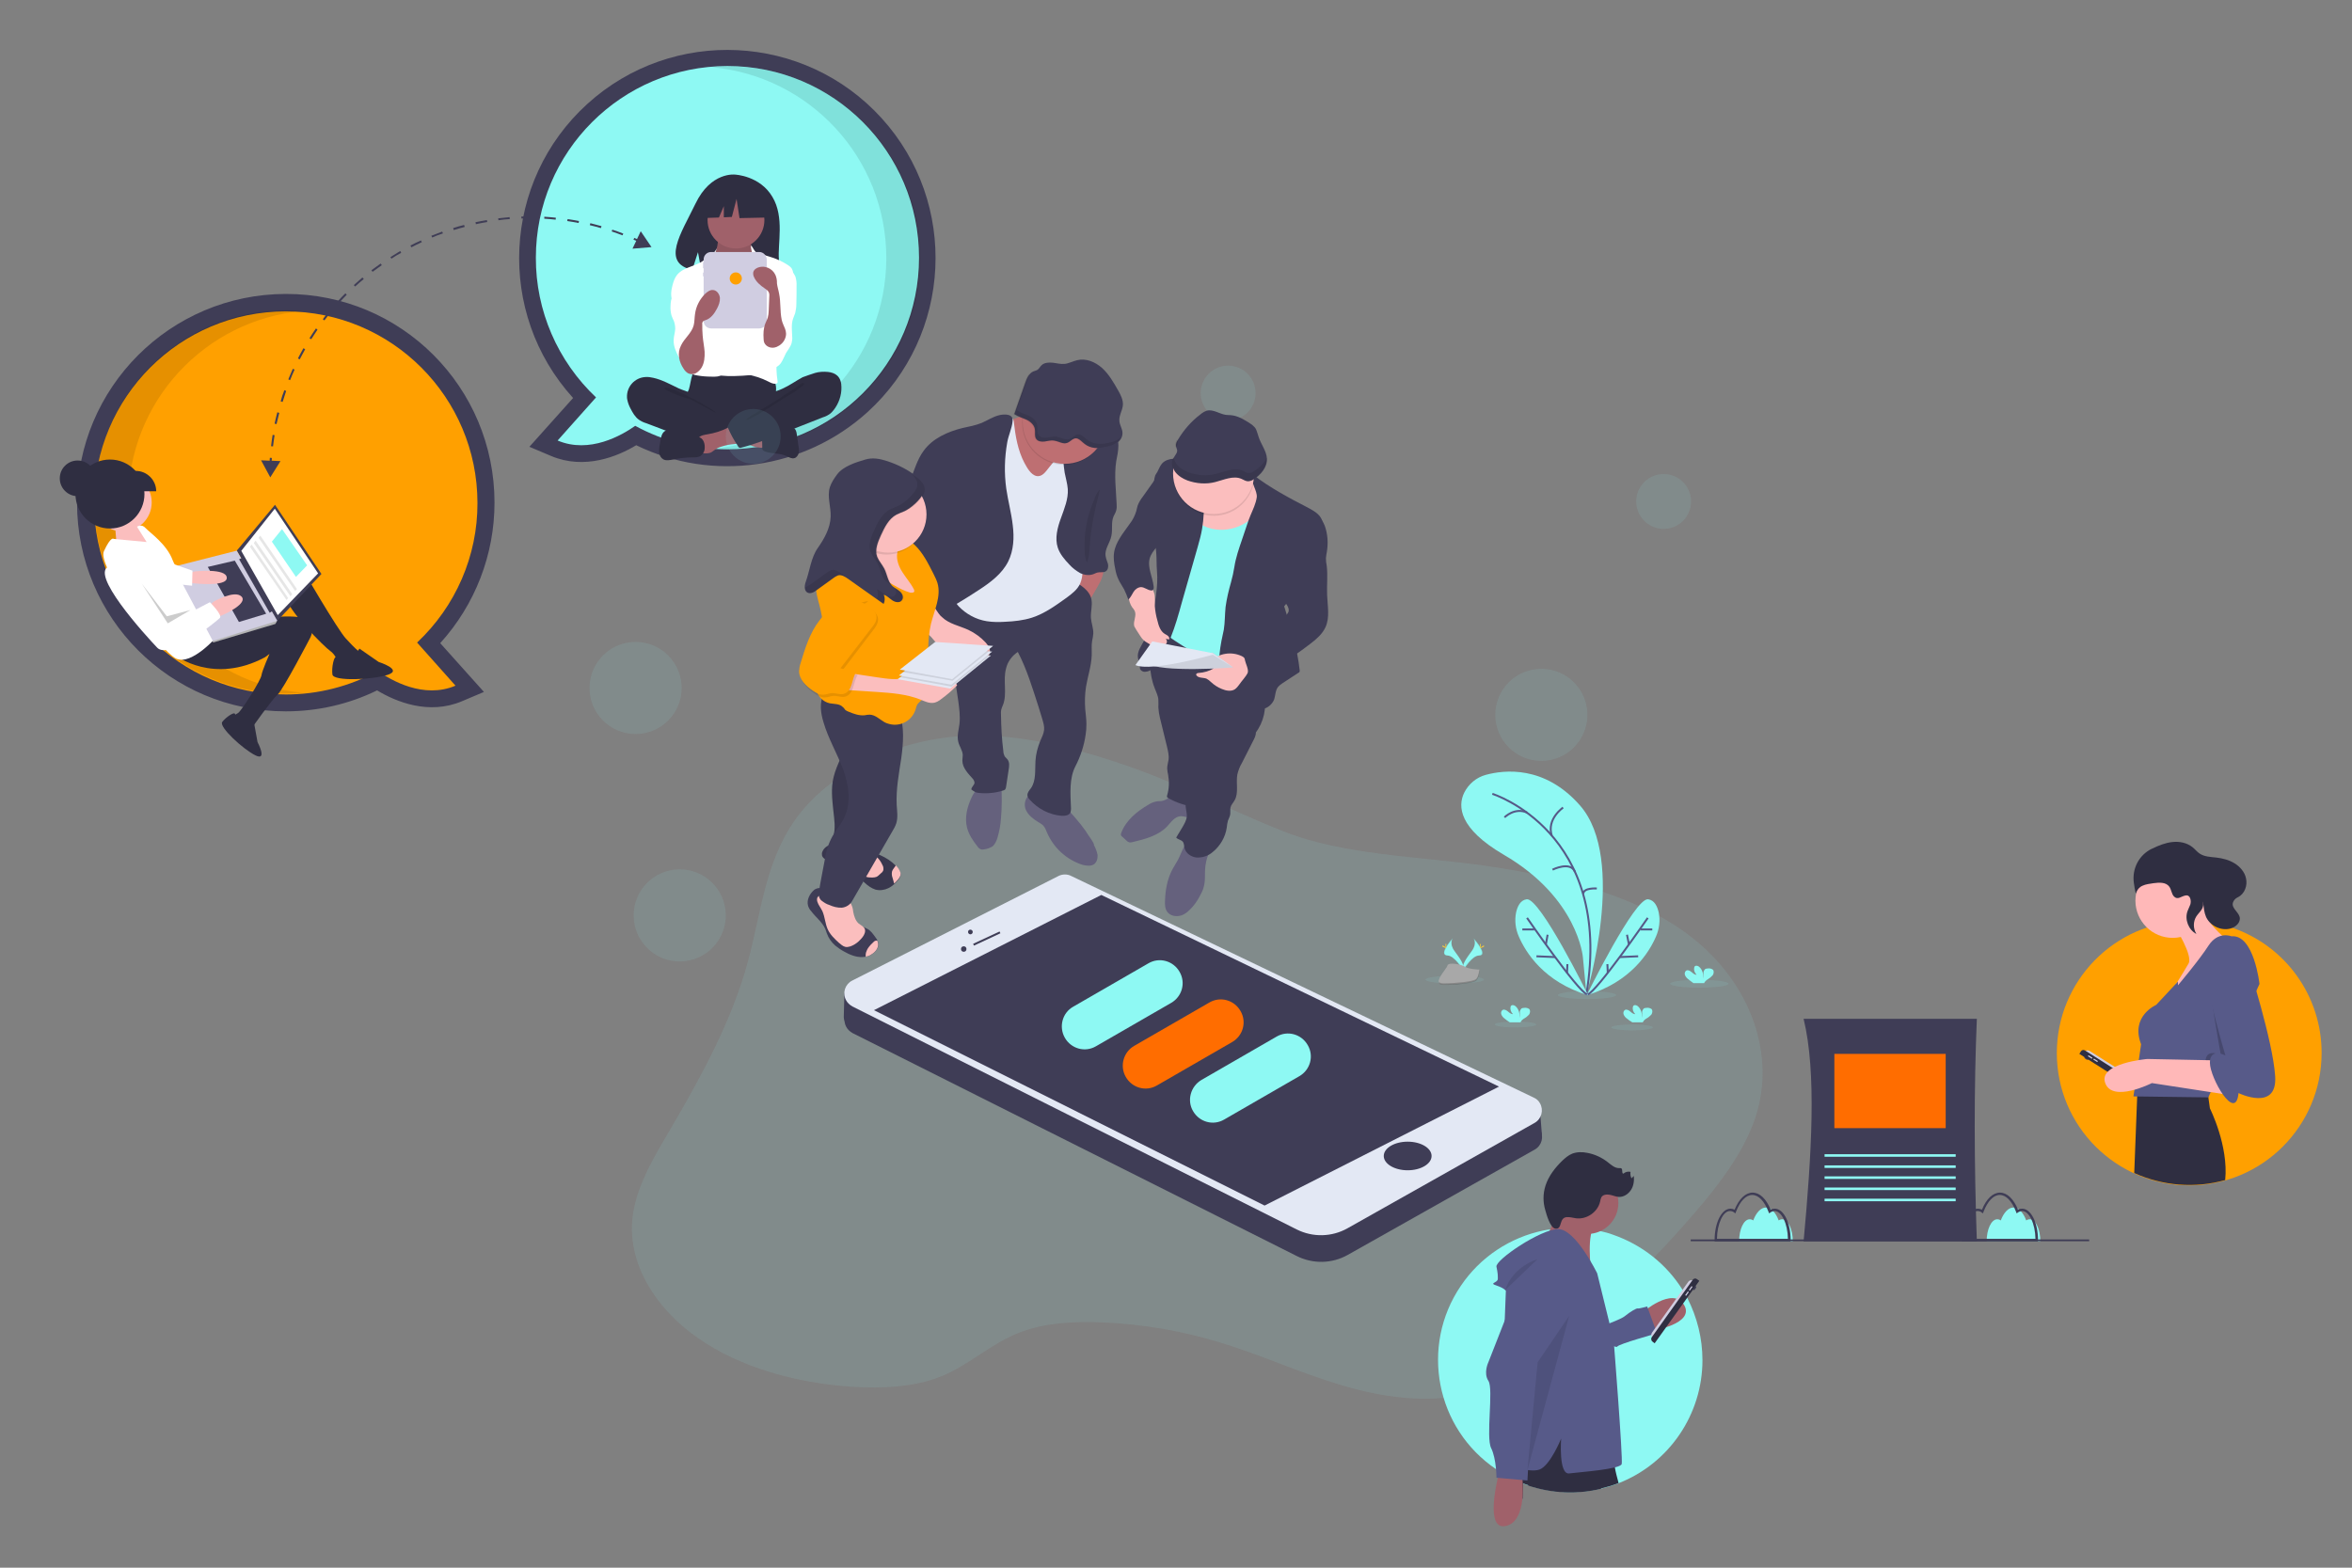 <?xml version="1.0" encoding="utf-8"?>
<!-- Generator: Adobe Illustrator 24.3.0, SVG Export Plug-In . SVG Version: 6.00 Build 0)  -->
<svg version="1.1" id="bdb04d07-607e-4453-aab0-0c653d7063a3"
	 xmlns="http://www.w3.org/2000/svg" xmlns:xlink="http://www.w3.org/1999/xlink" x="0px" y="0px" viewBox="0 0 1200 800"
	 style="enable-background:new 0 0 1200 800;" xml:space="preserve">
<rect x="0" y="0" width="1200" height="800" fill="#808080" stroke="none"/>
<style type="text/css">
	.st0{fill:#3F3D56;}
	.st1{fill:#8EF9F3;}
	.st2{opacity:0.1;enable-background:new    ;}
	.st3{fill:#FFA000;}
	.st4{fill:#2F2E41;}
	.st5{fill:#A0616A;}
	.st6{fill:#FFFFFF;}
	.st7{fill:#D0CDE1;}
	.st8{fill:#FBBEBE;}
	.st9{fill:#B3B3B3;}
	.st10{opacity:0.2;enable-background:new    ;}
	.st11{fill:#E6E6E6;}
	.st12{opacity:0.1;fill:#8EF9F3;enable-background:new    ;}
	.st13{fill:none;stroke:#565987;stroke-miterlimit:10;}
	.st14{fill:#FFD037;}
	.st15{fill:#A8A8A8;}
	.st16{fill:#65617D;}
	.st17{fill:#BE6F72;}
	.st18{fill:#E3E8F4;}
	.st19{opacity:0.1;}
	.st20{fill:none;stroke:#3F3D56;stroke-miterlimit:10;}
	.st21{fill:#FF6D00;}
	.st22{fill:#FFB8B8;}
	.st23{fill:#575A89;}
</style>
<g>
	<path class="st0" d="M324.6,227.2c-9.4,5.7-26.3,12.7-43.4,5.5l-11.1-4.7l22.3-24.9C253,159.7,256.3,92.4,299.7,53
		s110.7-36.1,150.1,7.3s36.1,110.7-7.3,150.1C410.3,239.5,363.6,246.2,324.6,227.2z M282,131.5c-0.1,24.6,10.1,48.2,28.1,64.9
		l6.1,5.8l-14,15.7c7.3-1.5,13.7-5.4,16.8-7.7l4.4-3.1l4.8,2.6c13.2,7.2,27.9,11,42.8,11c49.2,0,89.1-40,89.1-89.1
		s-40-89.1-89.1-89.1S282,82.4,282,131.5L282,131.5z"/>
	<path class="st1" d="M273.4,131.5c0-54,43.8-97.8,97.8-97.8s97.7,43.8,97.7,97.8s-43.8,97.8-97.8,97.8c-16.4,0-32.6-4.1-47-12
		c-6.8,4.8-23.3,14.4-39.6,7.5l19.6-22C284.5,184.3,273.3,158.5,273.4,131.5z"/>
	<path class="st2" d="M452.2,131.7c0-51.1-39.2-93-89.1-97.4c2.8-0.3,5.7-0.4,8.6-0.4c54,0,97.8,43.8,97.8,97.8
		s-43.7,97.8-97.7,97.8c-2.9,0-5.8-0.2-8.6-0.4C413.1,224.7,452.2,182.8,452.2,131.7z"/>
	<path class="st0" d="M145.8,363C87,363.1,39.3,315.4,39.3,256.6C39.2,197.8,86.9,150.1,145.8,150s106.5,47.6,106.5,106.5
		c0,26.5-9.9,52.1-27.7,71.7l22.3,24.9l-11.1,4.7c-17.1,7.3-34,0.2-43.4-5.5C177.9,359.4,162,363,145.8,363z M145.8,167.5
		c-49.2,0-89.1,40-89.1,89.1s40,89.1,89.1,89.1c15,0,29.7-3.7,42.8-11l4.8-2.6l4.4,3.1c3.2,2.3,9.6,6.2,16.8,7.7l-14-15.7l6.1-5.8
		c18-16.8,28.2-40.3,28.1-64.9C235,207.5,195,167.5,145.8,167.5L145.8,167.5z"/>
	<path class="st3" d="M243.6,256.7c0-54-43.8-97.8-97.8-97.8S48,202.7,48,256.7s43.8,97.7,97.8,97.7c16.4,0,32.6-4.1,47-12
		c6.8,4.8,23.3,14.4,39.6,7.5l-19.6-22C232.5,309.4,243.7,283.6,243.6,256.7z"/>
	<path class="st2" d="M65.4,256.1c0-51.1,39.2-93,89.1-97.4c-2.8-0.3-5.7-0.4-8.6-0.4c-54,0-97.8,43.8-97.8,97.8
		s43.8,97.8,97.8,97.8c2.9,0,5.8-0.2,8.6-0.4C104.6,349.1,65.4,307.2,65.4,256.1z"/>
	<path class="st4" d="M394.1,100.5C387.7,89.6,375,89.1,375,89.1s-12.3-1.6-20.2,14.9c-7.4,15.3-17.6,30.1-1.6,33.7l2.9-9l1.8,9.6
		c2.3,0.2,4.6,0.2,6.8,0.1c17-0.6,33.3,0.2,32.7-6C396.7,124.5,400.3,110.8,394.1,100.5z"/>
	<path class="st4" d="M352.3,195.1c-0.2,1.2-0.5,2.4-0.8,3.5c-0.4,1.1-1,2.2-1.4,3.3c-1.2,3.6,0.5,7.7,3,10.5c2.2,2.4,5.1,4.1,8.3,5
		c2.3,0.5,4.8,0.8,7.1,0.8c6.6,0.2,13.5,0.4,19.8-1.7c2-0.7,3.9-1.6,5.8-2.6c0.6-0.3,1.1-0.7,1.5-1.2c0.4-0.7,0.6-1.6,0.6-2.4
		c0-2.8-0.6-5.6-0.5-8.4c0.1-1.6,0.4-3.1,0.2-4.7c-0.4-3.6-3-6.6-6.6-7.4c-1.8-0.4-3.6-0.2-5.5,0c-4.7,0.5-9.5,0.7-14.2,0.7
		c-4.9-0.1-9.7-0.8-14.5-0.9c-1.4,0-1.4,0.4-1.9,1.8C352.9,192.5,352.5,193.8,352.3,195.1z"/>
	<path class="st5" d="M366,125.5c-0.3,1.2-0.5,2.5-1.2,3.5c-0.9,1.2-2.2,1.8-3.1,2.9c-1.4,1.7-1.5,4-1.5,6.2c0,2,0.1,4.1,1.2,5.7
		c0.8,1,1.8,1.9,2.9,2.5c4.1,2.8,8.6,5.6,13.6,5.7c2.1,0.1,4.3-0.5,5.7-2.1c0.6-0.7,1.1-1.6,1.4-2.4c1.3-3.1,2.1-6.5,2.3-9.9
		c0.2-1.6,0.1-3.2-0.5-4.8c-0.6-1.7-1.8-3.1-2.6-4.7c-1-1.9-1.3-4-1-6.2c0.1-0.2,0.1-0.3-0.1-0.5s-0.4-0.3-0.6-0.2l-9.9-0.7
		c-0.9-0.1-1.8-0.2-2.7-0.3c-0.6-0.1-1.9-0.9-2.5-0.7C366.5,120.1,366.2,124.5,366,125.5z"/>
	<path class="st2" d="M366,125.8c-0.3,1.2-0.5,2.5-1.2,3.5c-0.9,1.2-2.2,1.8-3.1,2.9c-1.4,1.7-1.5,4-1.5,6.2c0,2,0.1,4.1,1.2,5.7
		c0.8,1,1.8,1.9,2.9,2.5c4.1,2.8,8.6,5.6,13.6,5.7c2.1,0.1,4.3-0.5,5.7-2.1c0.6-0.7,1.1-1.6,1.4-2.4c1.3-3.1,2.1-6.5,2.3-9.9
		c0.2-1.6,0.1-3.2-0.5-4.8c-0.6-1.7-1.8-3.1-2.6-4.7c-1-1.9-1.3-4-1-6.2c0.1-0.2,0.1-0.3-0.1-0.5s-0.4-0.3-0.6-0.2l-9.9-0.7
		c-0.9-0.1-1.8-0.2-2.7-0.3c-0.6-0.1-1.9-0.9-2.5-0.7C366.5,120.4,366.2,124.8,366,125.8z"/>
	<circle class="st5" cx="375.5" cy="112.3" r="14.5"/>
	<path class="st6" d="M368,144.8c0.7,0.8,1.6,1.5,2.5,2c1,0.4,2.1,0.6,3.2,0.6c2.6,0.1,5.5-0.4,7.3-2.3c2.3-2.4,2.3-6.3,4.1-9.2
		c0.2-0.3,0.4-0.5,0.6-0.7c0.3-0.2,0.7-0.3,1-0.3c2.3,0,4.3,1.5,6.2,2.9c0.9,0.6,1.6,1.4,2.2,2.2c0.4,0.7,0.6,1.5,0.8,2.2
		c0.9,4.5,1.2,9,1.5,13.5c0.2,2.5,0.3,5,0.3,7.5c-0.1,8.2-2,16.3-3.8,24.3c-0.3,1-0.6,2.2-1.5,2.7c-0.4,0.2-0.9,0.3-1.3,0.3
		c-5.5,0.7-10.9,1.3-16.4,1.4c-2.1,0.1-4.3,0-6.4-0.2c-0.4,0-0.7-0.1-1.1-0.2c-0.5-0.2-0.9-0.6-1.2-1c-3-3.7-3.1-8.9-3.1-13.7
		c0.1-11.7,0.5-23.3,1.3-35c0.1-1,0.1-2.1-0.6-2.9C364.8,141.3,366.3,143.2,368,144.8z"/>
	<path class="st6" d="M364.9,128.1c-0.5,0.9-4.1,3.1-4.8,3.8c-3.9,4.1-11,3.9-14.6,8.3c-1.3,1.6-1.9,3.5-2.4,5.4
		c-0.7,2.7-1.1,5.7,0.1,8.3c1.1,2.5,3.4,4.2,5,6.4c1.7,2.4,2.5,5.4,3.2,8.3c0.6,2.1,1.1,4.3,0.9,6.5c-0.3,2.5-1.5,4.8-2.2,7.2
		s-0.9,5.3,0.8,7.1c1.2,1.4,3.1,1.9,4.9,2.2c2.3,0.4,4.7,0.6,7,0.6c2.1,0.1,4.3,0.1,6-1.2c1.3-1.1,1.8-2.7,1.9-4.4s-0.3-3.2-0.5-4.9
		s-0.3-3.4-0.4-5.1c-0.3-7.6-0.4-15.2-0.2-22.8c0.1-1.6,0.1-3.2-0.3-4.8c-0.5-2-1.6-3.8-2.5-5.7c-1.8-3.5-2.7-7.5-2.4-11.4
		C364.9,128,366.7,124.9,364.9,128.1z"/>
	<path class="st6" d="M385.4,128.4c0.8,0.8,3.3,1,4.2,1.5c0.9,0.4,1.8,0.8,2.8,1c3.5,1,6.8,2.5,9.8,4.5c0.6,0.4,1.2,0.9,1.6,1.4
		c0.5,0.8,0.8,1.7,0.9,2.6c0.5,2.3,0.9,4.7,0.8,7c-0.1,2.5-0.9,4.9-1.6,7.3l-2.8,8.9c-2.1,6.6-4.2,13.4-4.8,20.3
		c-0.3,3.8-0.2,7.7,0.4,11.5c0.1,0.4,0.1,0.8-0.2,1.1c-0.2,0.2-0.4,0.3-0.7,0.3c-1.4,0.2-2.6-0.5-3.8-1.1c-3.7-1.9-7.7-3.1-11.8-3.8
		c1.6-2.3,2.8-4.9,3.6-7.5c0.5-1.7,0.9-3.4,1.1-5.2l1.3-7.5c0.5-2.7,0.9-5.5,1.1-8.3c0.1-1.1,0.1-2.1-0.2-3.1
		c-0.3-1-0.7-1.9-1.2-2.8c-2.1-4.5-3.1-9.5-2.3-14.4c0.4-2.1,1.1-4.2,0.8-6.4c-0.3-2.1,0-3.6-0.5-5.7
		C382,121.6,384,126.9,385.4,128.4z"/>
	<path class="st6" d="M345.5,147.3c-1,2-2.6,3.7-3.1,5.9c-0.2,1-0.3,2.1-0.3,3.1c-0.1,1.6,0.1,3.1,0.5,4.7c0.3,1,0.8,1.8,1.2,2.8
		c0.5,1.3,0.7,2.7,0.7,4.1c-0.1,1.9-0.8,3.8-0.8,5.8c-0.1,3.1,1.3,6,2.7,8.7c1.3-3.3,5.1-4.9,8.3-3.5c0.4,0.2,0.7,0.3,1,0.5
		c0.3-0.4,0.5-0.9,0.4-1.4c0.1-3.5,0.2-7.1,0.3-10.7c0.2-5.5,0.3-11.1-1-16.4c-0.6-2.4-1.5-4.8-3.1-6.7c-0.9-1-3.8-3.6-5.2-2.5
		c-0.7,0.5-0.5,1.9-0.6,2.5C346.3,145.2,346,146.3,345.5,147.3z"/>
	<path class="st6" d="M405.9,141.4c0.4,1.5,0.6,3,0.5,4.5c0,3.1,0,6.2-0.1,9.2c0,1.6-0.2,3.1-0.6,4.7c-0.3,1-0.8,1.9-1.1,2.9
		c-1,2.9-0.5,6.2-0.4,9.3c0.1,1-0.1,2-0.3,3c-0.5,1.9-1.9,3.5-2.9,5.2c-0.9,1.7-1.5,3.5-2.6,5.1c-1.1,1.5-3,2.8-4.8,2.3
		c-1.4-0.4-2.4-1.6-3-2.8c-1.5-2.8-2-6-1.5-9.1c0.7-3.8,2.9-7.1,3.7-10.9c1.1-5.2-0.6-10.5-0.5-15.7c0-0.8,0.1-1.7,0.4-2.4
		c0.4-1.2,1.3-2.2,2.2-3.1c1.1-1.2,2-2.5,2.9-3.8c0.6-0.9,1.4-3.2,2.5-3.3C402.5,135.9,405.3,139.6,405.9,141.4z"/>
	<path class="st4" d="M333.3,192.8c-1.3-0.3-2.6-0.5-4-0.4c-5.5,0.3-9.7,5-9.4,10.5c0,0.4,0.1,0.9,0.2,1.3c0.3,1.5,0.9,3,1.6,4.3
		c1.1,2.1,2.3,4.3,4.3,5.7c1.2,0.8,2.4,1.4,3.8,1.8l10.3,3.9c1.5,0.6,3,1.2,4.6,1.7c7.7,2.7,15.7,4.2,23.9,4.8
		c2.5,0.3,5,0.1,7.4-0.4c0.6-0.1,1.1-0.4,1.5-0.8c0.2-0.4,0.3-0.7,0.4-1.1l0.7-4.5c0.2-0.6,0.1-1.3-0.1-1.9c-0.3-0.8-1-1.2-1.7-1.6
		c-6.8-3.9-14.7-6.1-20.4-11.4c-1.4-1.3-2.5-3.2-4.1-4.1c-1.9-1-4-1.5-6-2.4C341.9,196.1,337.8,193.8,333.3,192.8z"/>
	<path class="st2" d="M343.6,198.8c3.6,1.2,19.1,9.1,21.7,11.8c-0.4,0.2-12.3-6.6-12.7-6.7c-3.3-0.9-6.5-2-9.7-3.4
		c-0.6-0.3-4-1.7-3.9-2.4C339.2,197.2,342.9,198.6,343.6,198.8z"/>
	<path class="st5" d="M389.1,228.5c0.2,0,0.4-0.1,0.6-0.2c0.2-0.2,0.2-0.4,0.2-0.7v-6.1c-1.7-0.8-3.7-1.1-5.6-1.4l-8.9-1.2
		c0.2,0.1-1.4,3.8-1.2,4.3c0.5,0.9,3.7,1.7,4.7,2.1C382.1,227,385.4,228.6,389.1,228.5z"/>
	<path class="st5" d="M361.1,221.6c-1.7,0.3-3.5,0.5-4.7,1.8c-1.4,1.7-0.8,4.1-0.2,6.2c0.2,1.1,1.2,1.9,2.3,1.7h0.1
		c1.5,0.1,3.2,0.2,4.5-0.6c0.6-0.4,1.2-0.9,1.8-1.3c1-0.7,2.1-1.2,3.2-1.5c2.1-0.7,4.2-1.1,6.5-1.3c0.9-0.1,1.7-0.2,2.5-0.5
		c0.9-0.3,1.5-0.9,1.8-1.7c0.3-1.1-0.3-2.2-1-3.2c-0.7-1.3-1.6-2.4-2.7-3.3c-1.7-1.3-2.5-0.3-4.1,0.5C368,220,364.6,221,361.1,221.6
		z"/>
	<path class="st4" d="M356.7,223.1L346,220c-1.3-0.5-2.6-0.7-4-0.8s-2.7,0.5-3.6,1.5c-0.8,1-1.1,2.3-1.3,3.5l-0.5,2.7
		c-0.3,1.4-0.4,2.8-0.3,4.1c0.2,1.4,0.9,2.7,2.1,3.4c1.5,0.8,3.3,0.4,5,0.1c3.3-0.7,6.7-1.1,10.1-1.1c1.3,0,2.6,0,3.7-0.6
		c1.3-0.8,2.2-2.2,2.3-3.7C359.8,226.9,359.1,223.8,356.7,223.1z"/>
	<path class="st4" d="M393.3,220.4c1.4-0.3,2.6-1,3.9-1.5c1.9-0.7,3.9-0.7,5.9-0.7c0.7-0.1,1.5,0.1,2.1,0.4c0.9,0.6,1.1,1.7,1.3,2.8
		l0.9,6.3c0.3,1.2,0.3,2.4,0.1,3.5c-0.3,1.2-1.1,2.3-2.2,2.6c-1.4,0.4-2.8-0.5-4.1-1.1c-3.3-1.5-7.1-1.1-10.6-2.2
		c-0.7-0.2-1.3-0.6-1.6-1.1c-0.1-0.4-0.2-0.7-0.1-1.1c0.1-2-0.4-4.8,0.3-6.7C389.6,219.9,391.8,220.4,393.3,220.4z"/>
	<path class="st4" d="M415.9,190.3c2.1-0.6,4.3-0.7,6.5-0.5c1.8,0.2,3.5,0.7,4.8,1.9c1.6,1.5,2.1,3.7,2.1,5.9
		c0.1,4.2-1.4,8.4-4,11.7c-0.7,0.9-1.4,1.6-2.3,2.2c-1,0.6-1.9,1.1-3,1.4l-23.1,9.1c-6.1,2.4-12.2,4.8-18.5,6.4
		c-0.7,0.4-1.6,0.1-1.9-0.7c0,0,0,0,0-0.1c-2-2.9-3.7-6-5.1-9.3c-0.2-0.3-0.2-0.7,0.1-0.9c0.1-0.1,0.1-0.1,0.2-0.1l16.3-9.4
		c1.2-0.6,2.3-1.4,3.3-2.3c0.7-0.7,1.3-1.5,1.7-2.4c0.4-0.7,0.4-2.4,0.8-2.9s1.9-0.6,2.5-0.8c1-0.3,1.9-0.7,2.8-1.1
		c3.6-1.6,6.9-4,10.4-5.9C411.6,191.8,413.8,190.9,415.9,190.3z"/>
	<path class="st2" d="M406.7,197.3c-2.8,2.1-6.4,4-9.2,6.2c-1,0.8-16.8,9.7-17,10.8c2.6,0.5,19.1-11.1,21.5-12.3s4.5-2.8,6.5-4.4
		c0.5-0.4,2.8-1.7,1.3-2.1C408.9,195.3,407.3,196.9,406.7,197.3z"/>
	<path class="st7" d="M387.4,128.6h-24.6c-2.1,0-3.8,1.7-3.8,3.8l0,0v1.4h-0.3v3.1h0.3v2.2h-0.3v1.9h0.3v22.8c0,2.1,1.7,3.8,3.8,3.8
		l0,0h24.6c2.1,0,3.8-1.7,3.8-3.8l0,0v-31.4C391.1,130.3,389.4,128.6,387.4,128.6z"/>
	<polygon class="st4" points="391.3,99.4 378.8,92.9 361.5,95.6 357.9,111.3 366.8,111 369.3,105.2 369.3,110.9 373.4,110.7 
		375.8,101.5 377.3,111.3 391.9,111 	"/>
	<path class="st5" d="M348.8,188.2c0.6,1,1.4,1.8,2.3,2.3c1.3,0.6,2.8,0.6,4-0.1c1.2-0.7,2.2-1.7,2.9-2.9c1.4-2.4,1.6-5.3,1.5-8
		c-0.2-2.7-0.8-5.5-1-8.2c-0.2-2-0.2-4-0.2-6c-0.1-0.4,0.1-0.9,0.3-1.2c0.4-0.4,0.8-0.6,1.3-0.7c2.7-0.8,4.6-3.4,5.9-5.9
		c0.9-1.7,1.6-3.5,1.5-5.5c-0.2-1.9-1.5-3.8-3.4-4c-1.6-0.2-3,0.9-4.1,1.9c-2.8,2.8-4.7,6.4-5.2,10.4c-0.3,1.9-0.2,3.9-0.7,5.8
		c-1.1,4-4.7,6.5-6.4,10.1C345.4,180.2,346.4,184.7,348.8,188.2z"/>
	<path class="st5" d="M400.5,172.9c-0.8,1.9-2.3,3.3-4.2,4.1c-1.2,0.5-2.5,0.6-3.7,0.2s-2.2-1.2-2.7-2.4c-0.2-0.6-0.3-1.2-0.3-1.8
		c-0.2-2.7-0.1-5.5,0.9-8c0.4-1,0.9-1.9,1.2-2.9c0.3-1.2,0.5-2.3,0.5-3.5l0.3-7.4c0.1-0.6,0-1.1-0.1-1.6c-0.3-1.1-1.3-1.8-2.2-2.4
		c-2.2-1.5-4.4-3.3-5.5-5.8c-0.4-0.8-0.5-1.6-0.4-2.4c0.3-1.5,1.8-2.4,3.2-2.7c3.9-0.9,7.8,1.6,8.6,5.5c0,0.1,0.1,0.2,0.1,0.3
		c0.2,0.8,0.2,1.7,0.2,2.5c0.2,1.8,0.8,3.5,1.1,5.3c0.9,4.3,0.4,8.8,1.3,13.2C399.5,166.6,402.2,168.9,400.5,172.9z"/>
	<circle class="st3" cx="375.4" cy="142.1" r="3.1"/>
	<circle class="st4" cx="39.6" cy="244.1" r="9.1"/>
	<polygon class="st8" points="72.6,271.2 68,266.7 58.8,269.6 59.7,280.3 78.7,279.4 72.8,271.5 	"/>
	<circle class="st8" cx="62.6" cy="256.4" r="14.8"/>
	<path class="st4" d="M154.1,290.1c0,0,18.1,31.2,22.4,35.8c2.1,2.3,4.2,4.5,6.5,6.5c0,0-2,6.7-5.3,6.5c-1.8-0.1-3.6-0.6-5.3-1.3
		c0,0-1.4-3.7-3.9-5.4c-2.5-1.6-23.1-21.9-22.6-28.3C146.5,297.5,154.1,290.1,154.1,290.1z"/>
	<path class="st4" d="M89.6,334.5c0,0,19.3,15,45.6,0.9l2.3-1.7c0,0-3.8,8.6-4.1,10.9c-0.4,2.7-10.4,18.5-12,19.3s-2,1.5-2,1.5
		l6.9,7.6l2.5-1.9c0,0,9.9-14.1,12.8-16.6c2.9-2.6,16.7-29.1,16.7-29.1s5.3-10-7.9-10.7c-13.2-0.8-19.3,2.8-19.3,2.8l-23.4,3.7
		L89.6,334.5z"/>
	<path class="st4" d="M183.4,331l9.8,6.8c0,0,12.4,3.9,4.8,6.5c-7.7,2.6-27.9,3.5-28.4-0.1s0.8-9.2,1.8-8.9
		C172.3,335.6,179.4,337.4,183.4,331z"/>
	<path class="st4" d="M129.6,368.8l1.8,9.9c0,0,5.2,9.8-1,6.8s-18.9-14.6-17-17.1s6-5.1,6.4-4.2
		C120.2,364.9,123.4,370.3,129.6,368.8z"/>
	<path class="st6" d="M111,324.5c0,0-13.2,15.3-21.1,11.6c-7.9-3.7-40.6-46.8-36.9-54.8c3.7-8,5-6.3,5-6.3l16.8,1.6l-4.9-7.8
		c0,0,2.3-1.7,4.4,0.7c2.1,2.3,10.8,8.2,13.8,16.4c3,8.2,11.9,7.8,11.9,7.8L111,324.5z"/>
	<polygon class="st0" points="164,292.9 141.3,317 120.8,281 140.3,257.6 	"/>
	<polygon class="st6" points="162.3,292.6 141.7,313.9 123.1,281.1 140.2,259.6 	"/>
	<polygon class="st9" points="140.1,316.1 141.3,317 140.5,318.4 108.7,327.9 108.4,326.8 109.9,325.3 	"/>
	<polygon class="st7" points="141.5,316.8 108.6,327.1 88.5,289.2 120.8,281 	"/>
	<polygon class="st0" points="139.1,311.7 137.6,312.7 122,285.4 123.6,284.7 	"/>
	<polygon class="st0" points="135.8,313.2 121.9,317.4 106,289.3 119.8,286.1 	"/>
	<path class="st8" d="M96.5,292.4l2.9-0.8c0,0,16.1-1.8,16.3,3.2c0.3,5.1-18.5,2.7-18.5,2.7l-2.5-3.4L96.5,292.4z"/>
	<path class="st8" d="M110.6,315.1l4-1.7c0,0,12.1-5.5,8.6-9S109,307,109,307l-2.1,2L110.6,315.1z"/>
	<path class="st6" d="M107.1,307.3c0,0,6.5,6.5,5.1,8s-25.9,21.7-32,15.2c-6.1-6.4-35.6-38.8-24.1-41.6c11.5-2.8,14.5,3.7,14.5,3.7
		l15.1,25.9L107.1,307.3z"/>
	<polygon class="st6" points="87.5,287.5 98.2,291.2 98,298.9 86.7,297.7 	"/>
	<polygon class="st10" points="97.2,311.3 85.6,318.1 72.3,297.8 85.1,314.5 	"/>
	<ellipse class="st4" cx="56.1" cy="252.1" rx="17.6" ry="17.6"/>
	<polygon class="st1" points="151,294.4 138.7,276.4 143.9,270 156.7,288.5 	"/>
	<polygon class="st11" points="150.6,301.6 131.9,274.4 132.8,273.3 151.5,300.6 	"/>
	<polygon class="st11" points="148.2,304.3 129.5,277.1 130.4,275.9 149.1,303.2 	"/>
	<polygon class="st11" points="146.2,306.2 127.5,279 128.4,277.9 147,305.2 	"/>
	<path class="st4" d="M63.9,240.3h5.4c5.7,0,10.4,4.7,10.4,10.4l0,0l0,0l0,0H63.9l0,0V240.3L63.9,240.3z"/>
	<path class="st0" d="M138.7,233.7l-1-0.1c-0.1,0.5-0.1,1-0.1,1.5l-4.4-0.2l4.7,8.7l5.2-8.3l-4.5-0.2
		C138.7,234.8,138.7,234.2,138.7,233.7z"/>
	<path class="st0" d="M164.7,162.9l0.8,0.6c1.2-1.5,2.4-3.1,3.6-4.6l-0.8-0.7C167,159.8,165.8,161.4,164.7,162.9z"/>
	<path class="st0" d="M172.2,153.9l0.7,0.7c1.3-1.4,2.7-2.9,4-4.2l-0.7-0.7C174.9,151,173.5,152.4,172.2,153.9z"/>
	<path class="st0" d="M180.5,145.5l0.7,0.7c1.4-1.3,2.9-2.6,4.4-3.8l-0.7-0.8C183.5,142.9,181.9,144.2,180.5,145.5z"/>
	<path class="st0" d="M157.9,172.6l0.9,0.5c1.1-1.6,2.1-3.3,3.2-4.9l-0.8-0.6C160,169.3,158.9,171,157.9,172.6z"/>
	<path class="st0" d="M189.5,137.9l0.6,0.8c1.6-1.2,3.1-2.3,4.7-3.4l-0.6-0.8C192.7,135.6,191.1,136.7,189.5,137.9z"/>
	<path class="st0" d="M152,182.9l0.9,0.5c0.9-1.7,1.8-3.4,2.8-5.2l-0.9-0.5C153.9,179.4,152.9,181.1,152,182.9z"/>
	<path class="st0" d="M142.5,210.7l-1-0.3c-0.5,1.9-1,3.8-1.4,5.8l1,0.2C141.6,214.5,142,212.5,142.5,210.7z"/>
	<path class="st0" d="M199.2,131.2l0.5,0.8c1.6-1.1,3.3-2.1,5-3l-0.5-0.9C202.5,129.1,200.9,130.2,199.2,131.2z"/>
	<path class="st0" d="M140.1,222.1l-1-0.2c-0.3,1.9-0.6,3.9-0.8,5.8l1,0.1C139.5,226,139.8,224,140.1,222.1z"/>
	<path class="st0" d="M147.1,193.6l0.9,0.4c0.7-1.8,1.5-3.6,2.3-5.4l-0.9-0.4C148.6,189.9,147.9,191.8,147.1,193.6z"/>
	<path class="st0" d="M143.2,204.8l1,0.3c0.6-1.9,1.2-3.7,1.8-5.6l-0.9-0.4C144.3,201,143.7,202.8,143.2,204.8z"/>
	<path class="st0" d="M266,111.5c1.9-0.1,3.9-0.1,5.9-0.1v-1c-2,0-3.9,0-5.9,0.1V111.5z"/>
	<path class="st0" d="M209.4,125.3l0.5,0.9c1.7-0.9,3.5-1.8,5.3-2.6l-0.4-0.9C212.9,123.5,211.1,124.4,209.4,125.3z"/>
	<path class="st0" d="M289.4,112.8c1.9,0.3,3.9,0.6,5.8,1l0.2-1c-1.9-0.4-3.9-0.7-5.8-1L289.4,112.8z"/>
	<path class="st0" d="M300.9,114.9c1.9,0.5,3.8,0.9,5.7,1.5l0.3-1c-1.9-0.5-3.8-1-5.7-1.5L300.9,114.9z"/>
	<path class="st0" d="M312.1,118.1c1.8,0.6,3.7,1.3,5.5,2l0.4-0.9c-1.8-0.7-3.7-1.4-5.6-2L312.1,118.1z"/>
	<path class="st0" d="M277.7,111.6c1.9,0.1,3.9,0.3,5.8,0.5l0.1-1c-1.9-0.2-3.9-0.4-5.9-0.5L277.7,111.6z"/>
	<path class="st0" d="M254.2,111.4l0.1,1c1.9-0.3,3.9-0.5,5.8-0.6l-0.1-1C258.1,111,256.2,111.2,254.2,111.4z"/>
	<path class="st0" d="M231.2,116.4l0.3,1c1.9-0.6,3.7-1.1,5.6-1.6l-0.3-1C235,115.2,233,115.8,231.2,116.4z"/>
	<path class="st0" d="M220.1,120.3l0.4,0.9c1.8-0.8,3.6-1.5,5.5-2.1l-0.4-0.9C223.7,118.9,221.9,119.6,220.1,120.3z"/>
	<path class="st0" d="M242.6,113.4l0.2,1c1.9-0.4,3.8-0.8,5.8-1.1l-0.2-1C246.4,112.6,244.5,113,242.6,113.4z"/>
	<path class="st0" d="M332.4,126.1l-5.5-8.1l-1.9,4c-0.5-0.2-1-0.4-1.4-0.6l-0.4,0.9c0.5,0.2,0.9,0.4,1.4,0.6l-1.9,4L332.4,126.1z"
		/>
</g>
<g>
	<path class="st12" d="M568.9,388.7c-23.4-7.6-48.1-13.9-73.4-13.3c-37.2,0.9-72.8,18.3-90.5,43.9c-14.8,21.7-16.8,47.2-23.4,71.3
		c-8,29.7-23.3,57.9-39.5,85.5c-8.7,14.8-17.9,29.9-19.5,46.2c-2.1,22.6,11.6,45.2,33.2,60.3c21.6,15.2,50.3,23.2,79.2,25.1
		c15.4,0.9,31.4,0.2,45.1-5.3c14.4-5.8,25.1-16.5,39.6-22.2c13.5-5.4,29.2-6,44.2-5.3c19.6,0.9,39,4.3,57.7,9.9
		c21.1,6.3,40.6,15.4,61.6,21.7c20.9,6.4,44.4,10,66,4.8c20.2-4.8,36.2-16.7,50.6-28.7c23.3-19.4,45-40.5,64.7-63.5
		c13.1-15.2,25.2-31.2,31.1-48.8c11.2-33.8-3.8-72.1-37.2-95.5c-27.7-19.3-64.8-27.8-101.3-33.1c-33.2-4.7-71.6-5.3-102.1-17.4
		C625.9,412.8,599.4,398.6,568.9,388.7z"/>
	<ellipse class="st12" cx="867" cy="502" rx="14.9" ry="2"/>
	<ellipse class="st12" cx="809.7" cy="507.8" rx="14.9" ry="2"/>
	<ellipse class="st12" cx="742.2" cy="499.9" rx="14.9" ry="2"/>
	<ellipse class="st12" cx="832.7" cy="524.3" rx="10.6" ry="1.5"/>
	<ellipse class="st12" cx="773.2" cy="522.8" rx="10.6" ry="1.5"/>
	<path class="st1" d="M809.4,507.3c0,0,20.9-68.8-3.3-96.3c-18.1-20.6-38.7-18.1-48-15.6c-4.8,1.3-8.8,4.6-11.1,9.2
		c-3.3,6.9-2.6,18.2,20.1,31.5c38.1,22.1,40.5,52.4,40.5,52.4L809.4,507.3z"/>
	<path class="st13" d="M761.4,405.1c0,0,61.9,19.4,48,102.2"/>
	<path class="st13" d="M797.5,412.1c0,0-8.5,5.8-5.8,14.3"/>
	<path class="st13" d="M767.6,417.1c0,0,5.2-5.3,11.6-2.4"/>
	<path class="st13" d="M792.1,443.8c0,0,9.2-4.6,11.5,1.2"/>
	<path class="st13" d="M814.7,453.4c0,0-6.8-0.5-6.9,2.7"/>
	<path class="st1" d="M810.3,507.9c0,0-24.6-50-31.4-49c-3.3,0.5-4.7,3.7-5.4,6.8c-0.8,4.1-0.3,8.3,1.4,12.2
		C778.4,486,787.7,501.1,810.3,507.9z"/>
	<path class="st13" d="M779.1,468.4c0,0,25.8,37.4,30.7,39.1"/>
	<line class="st13" x1="776.7" y1="474.3" x2="782.8" y2="474.3"/>
	<line class="st13" x1="783.9" y1="488" x2="793.4" y2="488.4"/>
	<line class="st13" x1="789.6" y1="477" x2="788.7" y2="482"/>
	<line class="st13" x1="799.7" y1="492" x2="799.5" y2="496.5"/>
	<path class="st1" d="M809.5,507.9c0,0,24.6-50,31.4-49c3.3,0.5,4.7,3.7,5.4,6.8c0.8,4.1,0.3,8.3-1.4,12.2
		C841.4,486,832.1,501.1,809.5,507.9z"/>
	<path class="st13" d="M840.7,468.4c0,0-25.8,37.4-30.7,39.1"/>
	<line class="st13" x1="843" y1="474.3" x2="837" y2="474.3"/>
	<line class="st13" x1="835.8" y1="488" x2="826.4" y2="488.4"/>
	<line class="st13" x1="830.1" y1="477" x2="831.1" y2="482"/>
	<line class="st13" x1="820.1" y1="492" x2="820.3" y2="496.5"/>
	<path class="st1" d="M767.3,519.5c-0.6-0.5-1.2-1.3-1.4-2.1c-0.2-0.8,0.2-1.8,0.9-2.1c0.9-0.3,1.9,0.3,2.6,0.9
		c0.7,0.6,1.6,1.4,2.5,1.3c-0.9-0.9-1.5-2.2-1.2-3.6c0-0.3,0.1-0.5,0.3-0.7c0.5-0.5,1.4-0.3,2,0.1c1.9,1.4,2.4,3.9,2.4,6.2
		c0.1-0.8,0.1-1.7,0-2.6c-0.1-0.8,0.3-1.7,0.9-2.3c0.4-0.2,0.9-0.3,1.5-0.3c0.8-0.1,1.7,0.1,2.4,0.6c0.7,0.7,0.5,2.1-0.1,2.9
		c-0.7,0.7-1.6,1.5-2.4,1.9c-0.7,0.4-1.3,0.9-1.8,1.7c0,0.1-0.1,0.2-0.1,0.3h-5.5C769.4,521.1,768.3,520.4,767.3,519.5z"/>
	<path class="st1" d="M861,499.4c-0.6-0.5-1.2-1.3-1.4-2.1c-0.2-0.8,0.2-1.8,0.9-2.1c0.9-0.3,1.9,0.3,2.6,0.9
		c0.7,0.6,1.6,1.4,2.5,1.3c-0.9-0.9-1.5-2.2-1.2-3.6c0-0.3,0.1-0.5,0.3-0.7c0.5-0.5,1.4-0.3,2,0.1c1.9,1.4,2.4,3.9,2.4,6.2
		c0.1-0.8,0.1-1.7,0-2.6c-0.1-0.8,0.3-1.7,0.9-2.3c0.4-0.2,0.9-0.3,1.5-0.3c0.8-0.1,1.7,0.1,2.4,0.6c0.7,0.7,0.5,2.1-0.1,2.9
		c-0.7,0.8-1.6,1.5-2.4,2c-0.7,0.4-1.3,0.9-1.8,1.7c-0.1,0.1-0.1,0.2-0.1,0.3h-5.5C863.1,501,862,500.3,861,499.4z"/>
	<path class="st1" d="M829.7,519.5c-0.6-0.5-1.2-1.3-1.4-2.1c-0.2-0.8,0.2-1.8,0.9-2.1c0.9-0.3,1.9,0.3,2.6,0.9
		c0.7,0.6,1.6,1.4,2.5,1.3c-0.9-0.9-1.5-2.2-1.2-3.6c0-0.3,0.2-0.5,0.3-0.7c0.5-0.5,1.4-0.3,2,0.1c1.9,1.4,2.4,3.9,2.4,6.2
		c0.1-0.8,0.1-1.7,0-2.6c-0.1-0.8,0.3-1.7,0.9-2.3c0.4-0.2,0.9-0.3,1.5-0.3c0.8-0.1,1.7,0.1,2.4,0.6c0.7,0.7,0.5,2.1-0.1,2.9
		c-0.7,0.7-1.6,1.5-2.4,1.9c-0.7,0.4-1.3,0.9-1.8,1.7c0,0.1-0.1,0.2-0.1,0.3h-5.4C831.8,521.1,830.8,520.4,829.7,519.5z"/>
	<path class="st1" d="M741.2,478.8c0,0-2,2.6,0.9,6.5c2.9,4,5.4,7.3,4.4,9.8c0,0-4.4-7.4-8-7.5C735,487.5,737.2,483.2,741.2,478.8z"
		/>
	<path class="st2" d="M741.2,478.8c-0.2,0.2-0.3,0.5-0.4,0.8c-3.5,4.1-5.4,8-2,8.1c3.2,0.1,6.9,5.7,7.8,7.2c0,0.1-0.1,0.2-0.1,0.3
		c0,0-4.4-7.4-8-7.5S737.2,483.2,741.2,478.8z"/>
	<path class="st14" d="M737.5,482.2c0,0.9,0.1,1.7,0.2,1.7c0.1,0,0.2-0.7,0.2-1.7c0-0.9-0.1-0.5-0.2-0.5
		C737.5,481.6,737.5,481.2,737.5,482.2z"/>
	<path class="st14" d="M736.3,483.2c0.8,0.4,1.5,0.7,1.6,0.6c0.1-0.1-0.5-0.5-1.4-1.1c-0.8-0.4-0.5-0.1-0.5,0
		C735.8,483,735.4,482.8,736.3,483.2z"/>
	<path class="st1" d="M751.8,478.8c0,0,2,2.6-0.9,6.5c-2.9,4-5.4,7.3-4.3,9.8c0,0,4.4-7.4,8-7.5
		C758.2,487.7,755.7,483.2,751.8,478.8z"/>
	<path class="st2" d="M751.8,478.8c0.2,0.2,0.3,0.5,0.4,0.8c3.5,4.1,5.4,8,2,8.1c-3.2,0.1-6.9,5.7-7.8,7.2c0,0.1,0.1,0.2,0.1,0.3
		c0,0,4.4-7.4,8-7.5C758.2,487.7,755.7,483.2,751.8,478.8z"/>
	<path class="st14" d="M755.5,482.2c0,0.9-0.1,1.7-0.2,1.7c-0.1,0-0.2-0.7-0.2-1.7c0-0.9,0.1-0.5,0.2-0.5
		C755.4,481.6,755.5,481.2,755.5,482.2z"/>
	<path class="st14" d="M756.8,483.2c-0.8,0.4-1.5,0.7-1.6,0.6c-0.1-0.1,0.5-0.5,1.4-1.1c0.8-0.4,0.5-0.1,0.5,0
		C757.2,483,757.6,482.8,756.8,483.2z"/>
	<path class="st15" d="M754.9,494.8c0,0-5.6-0.2-7.3-1.4c-1.7-1.2-8.6-2.6-9.1-0.7c-0.4,1.9-8.4,9.6-2.1,9.7c6.3,0,14.7-0.9,16.4-2
		C754.5,499.3,754.9,494.8,754.9,494.8z"/>
	<path class="st10" d="M736.4,501.8c6.3,0,14.7-0.9,16.4-2c1.3-0.7,1.8-3.6,1.9-4.8h0.2c0,0-0.3,4.5-2,5.6c-1.7,1.1-10.1,2.1-16.4,2
		c-1.8,0-2.4-0.6-2.4-1.6C734.3,501.3,735,501.8,736.4,501.8z"/>
	<circle class="st12" cx="384.3" cy="222.7" r="14"/>
	<ellipse class="st12" cx="626.6" cy="200.6" rx="14" ry="14"/>
	<circle class="st12" cx="848.8" cy="255.9" r="14"/>
	
		<ellipse transform="matrix(1.020298e-02 -1 1 1.020298e-02 -30.125 671.796)" class="st12" cx="324.3" cy="351.1" rx="23.5" ry="23.5"/>
	
		<ellipse transform="matrix(1 -2.378962e-02 2.378962e-02 1 -11.012 8.381)" class="st12" cx="346.7" cy="467" rx="23.5" ry="23.5"/>
	<circle class="st12" cx="786.4" cy="364.8" r="23.5"/>
	<path class="st16" d="M592.4,408.8c-0.8,0.1-1.7,0-2.5,0.2c-1.4,0.3-2.7,0.8-3.9,1.6c-5.9,3.4-11.5,8-13.9,14.3
		c-0.2,0.4-0.3,0.8-0.2,1.3c0.1,0.3,0.4,0.6,0.7,0.8l2.3,2.1c0.3,0.3,0.6,0.5,1.1,0.7c0.6,0.2,1.3,0.1,1.9-0.1
		c6.3-1.5,12.9-3.2,17.4-7.8c2.1-2.2,4-5.3,7.2-5.4c1.3,0,2.5,0.5,3.8,0.6c1.3,0.1,2.8-0.4,3.2-1.7c0.1-0.6,0-1.3-0.2-1.8l-1.9-6.3
		c-0.5-1.7-5.8-1.8-7.5-1.5C596.9,406.3,595.1,408.5,592.4,408.8z"/>
	<path class="st16" d="M614.8,444.5c-0.1,2.2,0.1,4.3-0.3,6.5c-0.3,1.7-0.8,3.4-1.6,4.8c-1.2,2.5-2.6,4.8-4.4,6.9
		c-1.7,1.9-3.6,3.8-6,4.5s-5.4,0.2-6.9-1.8c-1.3-1.7-1.3-3.9-1.2-6c0.2-5.2,1.1-10.3,3.3-14.8c0.9-1.9,2.2-3.8,3.3-5.8
		c2.1-4.1,3.3-8.9,6.9-11.7c2.3,1.1,4.7,1.7,7.2,2c0.9,0.1,3.7,0.2,4,1.4c0.2,0.8-1.6,3.2-1.9,4
		C615.6,437.8,614.9,441.1,614.8,444.5z"/>
	<path class="st0" d="M589.1,351.1c0.7,2,1.8,3.9,1.9,6c0.1,1.3,0,2.6,0,3.9c0.1,1.8,0.4,3.6,0.8,5.3l3.6,14.7
		c0.5,2.2,1.1,4.5,0.8,6.7c-0.2,1.5-0.7,2.9-0.7,4.4c0.1,1.2,0.2,2.3,0.5,3.4c0.6,3.5,0.5,6.9-0.5,10.3c-0.1,0.2-0.1,0.5-0.1,0.8
		c0.1,0.4,0.5,0.6,0.8,0.8c3.9,2.1,8.1,3.6,12.5,4.2c4-9.4,6.7-19.3,8.2-29.4c0.9-6.1,1.4-12.3,2.5-18.4c0-0.3,0.2-0.6,0.4-0.9
		c0.4-0.4,1.2-0.1,1.6,0.1c6.6,3.2,12.9,6.8,19.1,11.1c4.3-5.6,5.9-12.8,4.4-19.7c-0.7-2.9-1.9-5.8-3.3-8.4
		c-1.5-3.3-3.4-6.4-5.5-9.3c-4.8-6-11.9-9.9-19.1-12.5c-4.4-1.6-8.9-2.7-13.5-4c-2.5-0.6-6.8-2.8-9.3-1.2c-2.6,1.8-4.3,6.2-5.4,9.1
		c-1.3,3.5-2,7.2-2.1,10.9C586.9,343.2,587.6,347.3,589.1,351.1z"/>
	<path class="st0" d="M641.1,368.9c-1.4,1.5-0.2,3.8-0.4,5.8c-0.2,0.9-0.5,1.8-0.9,2.5l-6.2,12.2c-1.1,1.8-1.8,3.8-2.3,5.8
		c-0.8,4.4,0.8,9.4-1.4,13.2c-0.7,1.3-1.8,2.3-2.1,3.7c-0.2,1.1,0,2.1-0.1,3.2c-0.1,1.3-0.8,2.3-1.2,3.5c-0.3,1.2-0.5,2.3-0.6,3.5
		c-0.7,4.9-3.4,9.5-7.3,12.6c-2.2,1.9-5.1,2.8-8,2.7c-2.8-0.2-5.8-2.2-6.3-5.1c-0.2-0.9-0.2-2-0.7-2.8c-0.8-1.2-2.6-1.2-3.5-2.3
		l3.2-5.3c0.9-1.6,2-3.4,2.2-5.3c0.2-2.3-0.9-4.6-0.5-6.9c0.3-2,1.8-3.6,2.2-5.6c0.5-2.4-0.5-4.8-1.2-7.3c-1.4-6,0.2-12.2,1.8-18.1
		c2.1-7.9,4.2-15.9,8.4-22.8C624.6,360.8,632.3,365.1,641.1,368.9z"/>
	<path class="st1" d="M641.2,245.5c0.5,1.4,0.2,2.8,0.1,4.3c-0.2,3.3,0.4,6.5,0.3,9.8s-1.2,6.4-1.9,9.6c-2,9.2-1.5,18.6-3.3,27.8
		c-2.2,11.4-7.9,21.9-9.1,33.4c-0.3,3.7-0.3,7.6-2.3,10.6c-11.9-5.3-23.2-11.8-33.5-19.7c2.3-16.9,4.5-33.9,4.2-51
		c-0.1-2.1,0-4.1,0.4-6.1c0.5-1.7,1.4-3.3,2.3-4.7c2.5-4.1,5.3-8,8-11.9c1.8-2.5,3.7-5.2,6.5-6.3c2.8-1.2,6.1-0.6,9.2-0.1
		c3.7,0.6,7.4,1.4,11.1,2C635.6,243.7,640.3,242.9,641.2,245.5z"/>
	<path class="st17" d="M552.6,310.4c-1.5-1.5-3.2-2.8-4.9-4.1c2.3-2.8,1.9-6.8,2.4-10.4c0.4-2.3,1.2-4.6,2.1-6.7
		c0.2-0.6,0.5-1.3,1.2-1.5c0.4,0,0.8,0,1.2,0.2c1.9,0.7,6,0.6,7.5,1.9c1.8,1.6,0.1,4.7-0.5,6.6C561,297.6,553.5,311.3,552.6,310.4z"
		/>
	<path class="st16" d="M558.1,431.2c0.9,1.6,1.6,3.4,1.9,5.2c0.1,1.8-0.5,3.9-2.1,4.8s-3.8,0.6-5.7,0.1c-8-2.6-14.5-8.5-17.9-16.2
		c-0.6-1.4-1.1-2.8-2.1-3.9c-0.7-0.6-1.7-1.3-2.5-1.7c-2.5-1.5-4.9-3.4-6.2-6c-1.3-2.6-0.6-6.2,1.8-7.9c1.6-0.8,3.4-1.2,5.1-0.6
		s3.3,1.2,4.8,2.1c2.5,1.4,5.6,2.5,7.8,4.3c1.9,1.6,3.7,3.8,5.4,5.7c1.9,2.2,3.7,4.4,5.4,6.8C554.1,424.7,558.7,430.6,558.1,431.2z"
		/>
	<path class="st16" d="M510.7,417.6c-0.2,3.3-0.8,6.5-1.7,9.6c-0.5,1.8-1.3,3.6-2.6,4.7c-1.3,0.8-2.6,1.3-4.1,1.5
		c-0.5,0.1-1.1,0.2-1.6,0.1c-0.8-0.2-1.6-0.9-2.1-1.7c-2.2-2.8-4.3-5.9-5.2-9.4c-1.3-5.1,0-10.4,2.2-15.2c0.8-1.9,2-3.6,3.5-5.1
		c1.8-1.5,4-2.5,6.3-2.8c2.4-0.5,5.4-1.5,5.5,1.4C511.2,406.5,511.2,412.1,510.7,417.6z"/>
	<path class="st0" d="M546.6,295.9c4.4,2.3,9.5,5.3,10.3,10.2c0.5,3.1-0.5,6.1-0.3,9.2c0.2,2.7,1.3,5.3,1.2,8
		c-0.1,1.3-0.3,2.5-0.6,3.8c-0.4,2.4-0.1,4.8-0.2,7.3c-0.2,5.5-2,10.6-2.9,16c-0.6,3.8-0.7,7.7-0.4,11.6c0.2,2.5,0.6,4.9,0.6,7.5
		c0,1.8-0.1,3.6-0.4,5.4c-0.8,5.6-2.6,11.1-5.2,16.1c-3.2,6.1-2.6,14-2.3,20.9c0.1,0.9,0,1.9-0.3,2.8c-0.8,1.5-2.8,1.7-4.5,1.6
		c-6.2-0.5-12-3.5-16.2-8.2c-0.6-0.6-1.1-1.4-1.2-2.2c-0.1-1.4,0.9-2.5,1.8-3.7c2.7-3.9,2-9.2,2.3-13.9c0.2-3.5,1.1-6.8,2.4-10.1
		c0.8-1.9,1.8-3.7,2-5.7c0.2-1.9-0.4-3.7-0.9-5.5l-1.9-6.2c-3.1-9.6-6-19.3-10.6-28.1c-2.9,1.9-5.2,4.9-6,8.4
		c-1.7,6.1,0.7,12.9-1.6,18.7c-0.4,0.8-0.7,1.7-0.9,2.5c-0.1,0.7-0.2,1.5-0.1,2.2c0.1,6.3,0.4,12.6,1.2,18.8c0,0.9,0.3,1.9,0.7,2.7
		c0.4,0.5,0.9,0.9,1.4,1.5c1.2,1.5,0.9,3.6,0.6,5.4l-1.3,8.6c0,0.4-0.2,0.8-0.4,1.3c-0.3,0.3-0.7,0.5-1.1,0.6
		c-4.1,1.3-8.4,1.7-12.7,1.2c-1.3-0.1-2.4-0.9-3.5-1.7c-0.1-1.3,1.5-2.1,1.6-3.5c-0.1-0.7-0.4-1.5-0.9-2c-2.4-2.7-5.3-5.6-5.3-9.3
		c0-0.9,0.2-1.9,0.2-2.8c-0.1-2.4-1.8-4.5-2.3-6.8c-0.7-2.9,0.2-5.9,0.6-8.9c0.5-4-0.1-8.1-0.6-12l-2.2-14.6
		c-0.2-2.3-0.7-4.5-1.4-6.7c-0.8-2.2-1.8-4.3-2.8-6.3c-2.1-4.2-3.8-8.6-5.5-12.9c-0.5-1.2-0.8-2.4-1.1-3.8c-0.1-2.2,1.1-4.3,2.4-6
		c2.6-3.2,6.3-5.4,10.3-6.3c0.6-0.2,1.4-0.2,2.1-0.1c0.6,0.2,1.2,0.5,1.6,0.8c10.1,6.6,22.8,8.1,34.2,4.1c0.6,0.5,1.9,0.3,2.6-0.1
		c2.1-0.9,3.8-2.5,5.6-3.9C537.8,299.3,542.3,296.9,546.6,295.9z"/>
	<path class="st0" d="M412.3,462.3c0.3,0.9,0.8,1.9,1.6,2.7c2.3,3.1,5.6,5.5,7.2,9.1c0.3,0.7,0.5,1.6,0.8,2.3
		c0.8,2.3,2.3,4.4,4.2,6.1c1.5,1.2,2.9,2.2,4.6,3.1c2.8,1.6,6,2.9,9.2,2.8c0.6,0,1.3-0.1,1.9-0.2c1.1-0.2,2-0.5,2.8-1.1
		c2.1-1.2,3.9-3.4,3.5-5.8c-0.1-0.4-0.2-0.8-0.4-1.3c-0.3-0.6-0.7-1.3-1.2-1.9c-1.1-1.5-2.2-3.1-3.8-4c-1.8-1.1-4.1-1.4-5.7-2.7
		c-0.6-0.5-1.2-1.3-1.7-2c-1.5-2.2-2.5-4.7-3.3-7.4c-0.5-1.9-0.8-4.1-2.2-5.5c-1.4-1.5-3.4-1.8-5.3-2.1c-0.6-0.1-1.3-0.2-1.9-0.2
		c-0.9,0-1.9,0.3-2.7-0.1s-1.2-1.1-2.2-0.9c-0.8,0.1-1.6,0.4-2.3,0.9C413.1,456.1,411.4,459.3,412.3,462.3z"/>
	<path class="st8" d="M435.3,465.2c0.4,2.2,1.1,4.5,2.7,6c1.1,0.9,2.6,1.5,3.2,2.8c0.5,1.3-0.1,2.9-1.1,4.2
		c-1.2,1.5-2.5,2.8-4.2,3.8c-1.4,0.8-3.1,1.5-4.6,1.2c-1.3-0.3-2.3-1.3-3.3-2.1c-2.2-2-4.5-4.2-5.7-6.9c-1.3-2.9-1.4-6.2-2.7-9.2
		c-0.8-1.7-2.1-3.2-2.6-4.9c-0.2-0.6-0.2-1.4,0-2c0.5-0.9,1.5-1.6,2.5-1.5c1.1,0,2.1,0.2,3.1,0.6c2.9,1.1,5.9,1.9,8.9,2.5
		c1.3,0.2,1.9,0.2,2.6,1.4C434.8,462.4,435.2,463.8,435.3,465.2z"/>
	<path class="st8" d="M442.9,483.8c-0.5,0.7-0.8,1.6-1.1,2.4c-0.1,0.6-0.2,1.4-0.1,2c1.1-0.2,2-0.5,2.8-1.1c2.1-1.2,3.9-3.4,3.5-5.8
		c-0.1-0.4-0.2-0.8-0.4-1.3c-0.6-0.1-1.3,0.1-1.7,0.5C444.8,481.5,443.7,482.6,442.9,483.8z"/>
	<path class="st0" d="M419.6,434.6c-0.3,0.6-0.3,1.3-0.2,1.9c0.3,1.3,1.6,2,2.8,2.6l11.4,5.6c0.8,0.3,1.6,0.7,2.3,1.3
		c1.9,1.2,3.5,2.8,5.2,4.4c1.7,1.6,3.5,2.9,5.7,3.6c2.2,0.5,4.5,0.2,6.5-0.8c1.1-0.5,2.1-1.3,2.9-2c0.7-0.6,1.5-1.5,2.1-2.2
		c0.5-0.6,0.9-1.3,1.2-2.1c0.2-1.2-0.4-2.3-1.1-3.4c-0.4-0.5-0.8-1.1-1.3-1.6c-4.3-4.7-11.4-7.3-17.5-8.2c-2.4-0.4-4.7-1.3-7.1-2
		c-2.3-0.7-4.8-1.3-7.3-0.9C423,430.9,420.5,432.3,419.6,434.6z"/>
	<path class="st2" d="M419.6,434.6c-0.3,0.6-0.3,1.3-0.2,1.9c0.3,1.3,1.6,2,2.8,2.6l11.4,5.6c0.8,0.3,1.6,0.7,2.3,1.3
		c1.9,1.2,3.5,2.8,5.2,4.4c1.7,1.6,3.5,2.9,5.7,3.6c2.2,0.5,4.5,0.2,6.5-0.8c1.1-0.5,2.1-1.3,2.9-2c0.7-0.6,1.5-1.5,2.1-2.2
		c0.5-0.6,0.9-1.3,1.2-2.1c0.2-1.2-0.4-2.3-1.1-3.4c-0.4-0.5-0.8-1.1-1.3-1.6c-4.3-4.7-11.4-7.3-17.5-8.2c-2.4-0.4-4.7-1.3-7.1-2
		c-2.3-0.7-4.8-1.3-7.3-0.9C423,430.9,420.5,432.3,419.6,434.6z"/>
	<path class="st8" d="M448.1,438.1c0.8,0.9,1.6,2.1,2.1,3.3c0.5,0.7,0.6,1.7,0.5,2.6c-0.2,0.6-0.6,1.2-1.2,1.6l-1.2,1.1
		c-0.3,0.3-0.7,0.6-1.2,0.8c-0.6,0.2-1.3,0.3-1.9,0.3c-1.5,0-3.2,0-4.4-0.9c-1.7-1.3-2-3.7-1.3-5.7c0.7-1.9,2.4-3.4,4-4.7
		C445.1,435.4,447.2,437.1,448.1,438.1z"/>
	<path class="st8" d="M455.1,444.8c-0.2,1.1-0.1,2.2,0.3,3.2c0.3,0.9,0.5,1.9,0.8,2.9l0,0c0.7-0.6,1.5-1.5,2.1-2.2
		c0.5-0.6,0.9-1.3,1.2-2.1c0.2-1.2-0.4-2.3-1.1-3.4c-0.4-0.5-0.8-1.1-1.3-1.6c-0.3,0.4-0.5,0.7-0.8,1.1
		C455.8,443.3,455.3,444.1,455.1,444.8z"/>
	<path class="st0" d="M425.3,396.6c-1.4,5.7-0.7,11.5-0.1,17.3c0.5,4.4,1.2,8.9-0.1,13.2c-0.5,1.6-1.3,3.2-0.9,4.8
		c0.5,3.1,4.2,4.2,7.3,4.8c0.8,0.2,1.8,0.3,2.7,0.2c0.9-0.2,1.8-0.7,2.4-1.3c4.3-3.2,7.7-7.6,9.5-12.6c1.2-3.4,1.6-6.9,1.9-10.5
		c0.6-6,1.2-12,0.3-18c-0.2-1.8-0.6-3.5-0.8-5.3c-0.2-3.1,0-6.1,0.5-9.2c1.2-7.5,2.8-14.8,5.1-22.1c-6.2,0.8-12.4-0.3-17.9-3.3
		c1.1,0.5-0.1,9.7-0.3,10.9c-0.4,3.8-1.1,7.6-2,11.3C431,383.7,427,389.6,425.3,396.6z"/>
	<path class="st2" d="M425.3,396.6c-1.4,5.7-0.7,11.5-0.1,17.3c0.5,4.4,1.2,8.9-0.1,13.2c-0.5,1.6-1.3,3.2-0.9,4.8
		c0.5,3.1,4.2,4.2,7.3,4.8c0.8,0.2,1.8,0.3,2.7,0.2c0.9-0.2,1.8-0.7,2.4-1.3c4.3-3.2,7.7-7.6,9.5-12.6c1.2-3.4,1.6-6.9,1.9-10.5
		c0.6-6,1.2-12,0.3-18c-0.2-1.8-0.6-3.5-0.8-5.3c-0.2-3.1,0-6.1,0.5-9.2c1.2-7.5,2.8-14.8,5.1-22.1c-6.2,0.8-12.4-0.3-17.9-3.3
		c1.1,0.5-0.1,9.7-0.3,10.9c-0.4,3.8-1.1,7.6-2,11.3C431,383.7,427,389.6,425.3,396.6z"/>
	<path class="st0" d="M458.9,363.5c2.6,7.5,2,15.7,0.9,23.6c-1.2,7.9-2.7,15.7-2.3,23.7c0.2,3.2,0.7,6.3-0.2,9.3
		c-0.5,1.5-1.2,2.8-2,4.1l-20.6,35.7c-1.1,1.9-3.1,3.1-5.2,3.3c-2.2,0.1-4.4-0.5-6.4-1.4c-1.4-0.4-2.6-1.2-3.8-2.1
		c-1.2-0.9-1.7-2.3-1.6-3.8c0.9-6.2,2.3-12.5,3.4-18.7c0.7-4.2,2.2-8.3,4.5-11.9c1.6-2.6,3.6-4.9,4.9-7.6c4-7.7,2.6-17.2-0.4-25.3
		c-3.1-8.1-7.6-15.7-10-24c-0.7-2.3-1.2-4.7-1.3-7.2c-0.1-5.1,1.9-9.9,5.4-13.5c0.5-0.5,1.2-1.1,1.9-1.3c0.8-0.2,1.7-0.2,2.5,0
		C440.1,348.7,455.1,352.5,458.9,363.5z"/>
	<path class="st8" d="M644.7,251.5c0.4,2.8-0.6,5.7-2.1,8.2c-5.5,9.2-18.2,13.3-28,8.9c-4-1.8-7.5-4.6-10.8-7.6
		c-1.2-0.9-2.3-2-2.8-3.4c-1.1-2.4,0.2-5.4,2.2-7.1s4.5-2.6,7.1-3.4C618.5,244.7,642.7,236.5,644.7,251.5z"/>
	<path class="st0" d="M639.7,242.5c7.7,6.1,18.7,12,27.5,16.5c2.9,1.6,6.2,3.3,7.3,6.5c0.5,1.7,0.4,3.6,0.2,5.4
		c-0.3,3.5-0.7,6.9-2.1,10.1c-1.6,3.7-4.3,6.8-6.5,10.2c-3.9,5.9-6.2,12.9-10.9,18.2c3.3,10.7,6.7,21.5,7.9,32.6
		c0.1,0.3,0,0.6-0.1,0.9c-0.1,0.2-0.3,0.3-0.5,0.4l-8.1,5.3c-0.8,0.5-1.7,1.2-2.3,1.9c-1.5,1.9-1.3,4.4-2.1,6.6
		c-0.9,2.1-2.7,3.8-4.9,4.5s-4.5,1.1-6.8,0.7c-2.9-0.2-5.8-1.2-8.2-2.8c-2-1.6-3.5-3.7-4.9-5.9c-1.1-1.5-1.9-3.1-2.6-4.7
		c-0.8-2.4-0.9-4.9-0.8-7.5c0-4.8,0.5-9.7,1.4-14.4c0.4-1.9,0.8-3.8,1.2-5.7c0.6-3.8,0.5-7.7,0.9-11.6c0.6-4.3,1.6-8.5,2.8-12.7
		c0.7-2.5,1.3-5.2,1.7-7.8c0.7-4.6,2.3-9.2,3.8-13.6l2.6-7.7c0.5-1.7,1.2-3.3,1.8-4.9c1.3-3.1,2.7-5.9,3.2-9.2
		c0.4-3.5-3.4-7.7-2-10.9C638.9,242.8,639.4,242.3,639.7,242.5z"/>
	<path class="st0" d="M672.4,263.7c1.8,0.8,2.7,2.7,3.5,4.6c1.5,4.2,1.8,8.7,1.1,13.1c-0.2,1.1-0.4,2.2-0.5,3.4
		c0,1.3,0.1,2.6,0.4,3.9c0.6,4.9,0,10,0.2,14.9c0.2,5.6,1.5,11.6-0.9,16.6c-1.6,3.4-4.5,5.9-7.5,8.2c-10.9,8.5-22.9,15.5-35.7,20.6
		c2.2-2.6,2.2-6.6,0.7-9.8c-1.5-3.2-4.2-5.5-7.2-7.3c3.7-0.8,7.4-2.1,10.7-3.8c6.7-3.5,12.6-8.5,18.3-13.5c0.8-0.6,1.5-1.5,1.9-2.4
		c0.6-1.9-1.1-3.8-2.1-5.5c-3.4-5.2-2.6-11.9-1.2-17.9c1.6-6.5,3.9-13.2,8.1-18.4C664.8,267.2,668.3,264.7,672.4,263.7z"/>
	<path class="st8" d="M632.3,349.3c-0.6,0.9-1.4,1.8-2.2,2.4c-1.9,1.3-4.6,0.8-6.7-0.1c-2-0.8-3.9-2-5.5-3.5
		c-0.7-0.7-1.6-1.4-2.4-1.8c-1.7-0.6-4.1-0.2-5.1-1.7c-0.1-0.2-0.2-0.3-0.1-0.5c0.1-0.5,0.8-0.7,1.4-0.7c2.6-0.2,5.2-0.9,7.5-2.3
		c-0.7-0.5-1.4-1.2-1.8-1.9c-0.2-0.3-0.3-0.6-0.3-0.9c0.1-0.3,0.3-0.7,0.5-0.9c4.2-4,10.5-5.1,15.9-2.6c0.5,0.2,0.9,0.5,1.3,0.9
		c0.2,0.4,0.4,0.8,0.4,1.3c0.4,1.8,1.9,4.5,1.4,6.3C635.7,345.3,633.5,347.5,632.3,349.3z"/>
	<path class="st0" d="M588,341.1c8.1-9.3,11.7-21.6,14.9-33.4l2.4-8.4l5.8-20.3c0.8-2.9,1.7-6,2.2-9.1c0.9-5.3,1.1-10.6,0.9-16
		c-0.1-2.2-0.6-4.4-1.5-6.4c-0.5-1.4-0.8-2.8-1.3-4.3c-0.6-2-1.5-3.9-2.6-5.7c-0.3-0.5-0.7-0.9-1.2-1.4c-0.8-0.5-1.7-0.9-2.6-1.1
		c-2.1-0.6-4.2-0.9-6.3-0.9c-2.1,0.1-4.3,0.8-5.8,2.4c-1.1,1.3-1.6,2.8-2.4,4.3c-0.4,0.5-0.7,1.2-1.1,1.8c-0.3,0.9-0.5,1.9-0.6,2.9
		c-0.3,4.1-0.6,8.2-0.8,12.2c-0.1,1.9-0.2,3.7-0.1,5.6c0.1,1.5,0.2,2.8,0.4,4.3l1.6,14.1c0.3,3.4,0.1,6.4,0.4,9.8
		c0.7,8-1.1,16.1-2.7,24c-0.8,3.8-1.7,7.6-3.6,10.9c-1.6,3.1-4,6.1-3.4,9.4c0.2,1.2,0.8,2.2,0.9,3.5c0,0.7,0,1.5,0.2,2.2
		c0.5,0.9,1.7,1.5,2.7,1.3C585.9,342.7,587.2,342.1,588,341.1z"/>
	<path class="st8" d="M589.1,303.8c0.2,1.9,0.1,3.8,0.1,5.6c0.2,2.4,0.6,4.8,1.3,7.2c0.6,2.6,1.5,5.5,3.8,6.9
		c0.5,0.3,1.2,0.6,1.7,1.1s0.7,1.1,0.5,1.7l-1.8-0.3c0.8,0.6,0.9,1.8,0.3,2.5c-0.6,0.8-1.8,0.9-2.5,0.3c-0.1-0.1-0.2-0.2-0.3-0.3
		c0.1,0.6,0,1.2-0.2,1.7s-0.7,0.9-1.3,0.9c-0.3,0-0.6-0.2-0.9-0.4l-4.6-2.8c-1.4-0.7-2.5-1.9-3.4-3.3l-2-3.1
		c-0.4-0.6-0.8-1.3-1.1-1.9c-0.7-2.6,1.4-5.5,0.2-7.9c-0.3-0.6-0.7-1.2-1.2-1.7c-2.3-3.3-2.2-7.7-1.9-11.7c0.1-1.4,0.3-2.9,1.6-3.6
		c0.9-0.4,2.1,0,3.1,0.5s1.7,1.4,2.7,1.7c0.6,0.2,1.4,0.2,2,0.5c0.9,0.3,1.8,1.6,2.3,2.3C588.4,301.1,588.9,302.5,589.1,303.8z"/>
	<path class="st17" d="M532.3,245.7c-0.5,1.3-1.4,2.4-2.3,3.4c-0.9,1.1-2.4,1.5-3.8,1.3c-1.5-0.3-2.5-1.5-3.5-2.6
		c-2.5-2.9-5.1-5.9-6.6-9.4c-2.5-5.3-2.9-11.3-3.4-17.2c-0.1-1.5-0.2-3.1,0.5-4.4c0.9-1.7,2.8-2.4,4.6-3.2l9.9-3.7
		c0.6-0.3,1.3-0.4,1.9-0.3c1.6,0.2,2.1,2.1,2.5,3.7c0.7,2.7,2,5.3,3.7,7.5c2.2,2.9,7.2,6.9,4.3,10.6
		C537,235.9,534.8,240.7,532.3,245.7z"/>
	<path class="st18" d="M545,228.9c4.3,4.1,5.8,10.4,5.6,16.3c-0.2,5.9-1.9,11.7-2.8,17.6c-0.9,5.9-1.2,12.1,1.4,17.5
		c0.8,1.9,2.1,3.6,2.6,5.5c0.5,1.9,0.6,3.9,0.5,5.9c0,2.1-0.4,4.2-1.2,6.1c-1.4,3.1-4.2,5.2-6.9,7.2c-5.6,4-11.2,8.1-17.7,10.2
		c-4.4,1.4-9.1,1.9-13.7,2.1c-3.2,0.2-6.2,0.2-9.4-0.3c-5.5-0.9-10.4-3.6-14.2-7.5c-0.6-0.6-1.2-1.4-1.6-2.2
		c-0.4-1.1-0.6-2.2-0.5-3.4c-0.1-4.2-0.1-8.5,0.1-12.7c0.1-4,0.6-8.1,1.7-12c1.3-4.5,3.4-8.7,5.1-13.2c5.7-15.4,5.1-32.8,12.9-47.2
		c1.7-3.1,4.5-6.3,8-5.9c0.6,0,1.3,0.3,1.8,0.8c0.4,0.6,0.6,1.3,0.6,2c0.8,6.9,2,14.1,5.3,20.4c1.3,2.4,3.3,6.2,6.2,6.8
		c2.9,0.6,4.7-2.2,6.3-4.2C537.9,235,541.3,231.6,545,228.9z"/>
	<path class="st0" d="M565.6,218.4c0.8,0.5,1.7,1.1,2.4,1.7c1.9,1.8,2.6,4.6,2.6,7.4c0,2.6-0.6,5.3-1.1,7.9
		c-1.1,7.2-0.1,14.4,0.2,21.6c0.1,1.2,0.1,2.3-0.2,3.5c-0.3,1.1-0.9,2-1.4,3.1c-1.3,3.2-0.3,6.6-1.1,10c-0.7,3.5-3.5,6.6-2.9,10.2
		c0.2,1.4,0.8,2.6,1.2,4c0.3,1.4,0,3.1-1.2,3.8c-1.2,0.7-2.9,0.2-4.3,0.6c-0.5,0.2-1.2,0.4-1.7,0.7c-2.2,0.9-4.7,0.6-6.9-0.4
		c-2.1-1.2-4-2.6-5.6-4.4c-2.4-2.5-4.8-5.3-5.9-8.6c-1.6-4.8-0.2-10.2,1.6-15.1c1.7-4.8,3.8-9.7,3.5-14.8c-0.2-2.8-1.1-5.7-1.6-8.4
		c-0.6-3.9-0.9-7.9-0.7-11.9c0.1-2.9,0.3-5.9,1.6-8.5c1.8-3.6,5.3-5.9,9.3-6.3C557.9,213.8,561.8,216.2,565.6,218.4z"/>
	<path class="st2" d="M553.4,281c0,2.1,0.4,4.1,1.1,6.1c1.2-2.6,1.3-5.6,1.5-8.5c0.6-9.9,2.8-19.3,5.2-28.8
		c-1.7,1.3-2.6,4.5-3.5,6.5C554.5,264.1,553,272.5,553.4,281z"/>
	<path class="st0" d="M509.7,211.9c-3.2,0.8-5.8,2.6-8.8,3.9c-3.2,1.3-6.5,1.9-9.8,2.6c-7.6,1.9-15.3,5.3-19.9,11.7
		c-3.4,4.6-4.8,10.4-7.2,15.8c-1.9,4.4-4.5,8.6-6,13.3c-1.9,6-1.7,12.5-1.2,18.8c0.4,5.2,0.9,10.4,3.3,15.1c1.3,2.4,2.9,4.5,4.1,6.9
		c1.5,2.8,2.2,6.1,3.5,9.1c1.3,2.9,3.1,6,5.9,7.5l4.7-2.7c7.1-4.1,14.1-8.2,20.9-12.7c6-3.9,12-8.3,15.2-14.7
		c2.8-5.7,3.1-12.2,2.3-18.5c-0.7-6.2-2.4-12.4-3.3-18.6c-1.1-7.9-0.9-15.8,0.5-23.7c0.6-3.5,2.4-7.2,2.7-10.6
		C517.3,211.1,512.5,211.2,509.7,211.9z"/>
	<path class="st8" d="M480.6,314.9c3.6,3.5,8.8,4.4,13.4,6.5c3.4,1.6,6.4,3.8,8.9,6.5c1.4,1.6,2.7,3.6,2,5.6
		c-0.6,1.7-2.4,2.5-4.1,3.2c-2.1,0.7-4.3,1.5-6.4,0.6c-1.2-0.4-2.2-1.4-3.3-2c-2.7-1.6-6.1-1.6-8.9-3.2c-3.9-2.1-5.9-6.7-9.6-9.2
		c-2-1.4-4.8-2.4-5.1-4.9c0-0.8,0.2-1.8,0.5-2.5c0.7-2,2-8.7,4.8-8.6C476,307,478.2,313.2,480.6,314.9z"/>
	<path class="st8" d="M461.6,284.6c1.2,4.2,3.9,7.9,6.8,11.3c2,2.4,4.3,5.1,4.4,8.2c0.1,3.1-1.9,5.8-4.5,7.3c-2.6,1.5-5.7,2-8.6,2.2
		c-2.4,0.2-4.8,0.1-7.2-0.5c-5.9-1.6-10-6.7-14.6-10.7c-2.7-2.3-5.9-4.4-8-7.4c-2.1-2.9-3.1-7.2-0.9-10.2c0.7-0.9,1.6-1.8,2.6-2.6
		c3.6-3.1,6.5-6.7,8.9-10.7c0.9-1.6,1.9-3.4,3.5-4.3c2.3-1.4,5.3-0.7,7.9-0.1c2.8,0.7,10.8,2.2,11.4,5.8c0.2,1.5-1.6,3.8-1.9,5.4
		C460.9,280.4,461,282.5,461.6,284.6z"/>
	<path class="st3" d="M476.2,292.7c0.8,1.6,1.6,3.2,2.1,4.8c2,6.8-1.6,13.9-3.3,20.8c-2.1,8.8-1.3,18.2-1.4,27.4
		c0,4.2-0.5,8.7-3.5,11.7c-0.7,0.7-1.7,1.4-2.2,2.3c-0.3,0.6-0.5,1.4-0.7,2.1c-1.7,5.9-7.8,9.3-13.7,7.6c-0.8-0.2-1.6-0.5-2.3-0.9
		c-2.4-1.4-4.6-3.7-7.4-3.8c-0.8,0-1.8,0.1-2.6,0.3c-2.8,0.3-5.6-0.7-8.2-1.8c-0.6-0.2-1.2-0.5-1.7-0.9c-0.4-0.4-0.7-1.1-1.3-1.5
		c-1.6-1.7-4.3-1.5-6.6-1.9c-3.5-0.7-6.2-3.6-7.1-7.1c-0.4-2.2-0.1-4.5,0.3-6.7l1.7-10c0.7-3.7,1.3-7.4,1.5-11.2
		c0.2-4.2-0.1-8.4-1.1-12.5c-0.7-3.4-1.9-6.6-2.3-10.1c-0.7-6.1,0.9-12.3,4.5-17.4c0.9-1.3,2.1-2.4,3.6-2.6c1.3-0.1,2.4,0.5,3.5,1.2
		c9.4,5.5,18.7,10.9,28.2,16.2c2.6,1.5,5.3,2.9,8.1,3.7c0.8,0.2,2.1,0.1,2.2-0.7c0-0.3-0.1-0.6-0.2-0.9c-1.6-3.2-4-5.8-5.8-8.7
		c-1.9-2.9-3.3-6.5-2.7-9.9c0.7-4.7,5.2-7.9,8.8-4.2C470.9,282.1,473.5,287.4,476.2,292.7z"/>
	<path class="st8" d="M447.2,353.1c7.6,0.5,15.4,1.1,22.4,3.9c2.2,0.9,4.6,2.1,7.1,1.6c1.2-0.3,2.3-0.9,3.3-1.7
		c2.9-2.1,5.7-4.5,8.3-7.1c-0.2-1.4-2.2-1.6-3.6-1.6c-3.5,0-6.9-0.8-10.1-2.4c-1.1-0.6-2.1-1.2-3.3-1.5c-3.1-0.8-6.2,0.7-9.3,1.6
		c-4.5,1.2-9.4,0.5-14.1-0.2l-12.6-1.9c-1.2-0.2-2.5-0.3-3.5,0.4c-0.6,0.6-1.1,1.4-1.3,2.2c-1.6,5.2-0.8,5.6,4.3,5.9L447.2,353.1z"
		/>
	<circle class="st2" cx="619.3" cy="242.5" r="20.7"/>
	<ellipse class="st8" cx="619.2" cy="241.6" rx="20.7" ry="20.7"/>
	<path class="st0" d="M636.6,215.3c1.7,1.1,3.4,2.1,4.3,3.9c0.5,1.2,0.8,2.4,1.2,3.6c1.2,3.9,4.1,7.3,4.3,11.3
		c0.2,4.4-3.2,8.3-6.9,10.6c-0.8,0.6-1.9,0.9-2.9,0.9c-1.1-0.1-2-0.7-3.1-1.2c-4.2-1.9-9.1,0.5-13.5,1.6c-4.6,1.2-9.6,0.8-14.1-0.8
		c-2.4-0.9-4.7-2.3-6.3-4.4c-1.5-2.1-2.1-5.1-0.7-7.3c0.6-1.2,1.7-2.2,1.7-3.5c0-0.8-0.5-1.5-0.6-2.3c-0.2-1.3,0.4-2.4,1.1-3.5
		c2.9-4.8,6.7-9.2,11.2-12.6c1.3-1.1,2.8-2.1,4.5-2.2c3.4-0.1,6.3,2.4,9.8,2.4C630.4,211.8,633.2,213.2,636.6,215.3z"/>
	<circle class="st2" cx="542.9" cy="215.8" r="21.4"/>
	<circle class="st17" cx="543.2" cy="215.3" r="21.4"/>
	<path class="st0" d="M554.7,227.4c3.1,1.7,6.7,1.5,10.1,0.7c1.9-0.3,3.7-1.2,5.3-2.2c1.6-1.2,2.6-2.9,2.6-4.9
		c0-2.2-1.5-4.1-1.6-6.3c-0.2-2.7,1.6-5.3,1.8-8c0.2-2.7-1.2-5.3-2.5-7.6c-2.3-4-4.6-8.1-8.1-11.3c-3.5-3.1-8.2-5.1-12.7-4
		c-2.2,0.5-4.3,1.7-6.5,1.9c-2,0.2-4-0.4-6-0.6c-2-0.2-4.3-0.1-5.7,1.3c-0.8,0.7-1.3,1.9-2.2,2.4c-0.6,0.3-1.3,0.5-1.9,0.7
		c-2.3,0.9-3.4,3.6-4.2,5.9l-5.6,15.9c1.9,1.3,4.1,1.9,6.1,2.8c2,0.9,4,2.6,4.4,4.8c0.3,1.7-0.3,3.7,0.7,5.1
		c0.9,1.3,2.7,1.5,4.3,1.3c1.6-0.2,3.2-0.7,4.6-0.5c3.9,0.6,5.4,2.9,8.9,0C550.1,221.8,551.3,225.5,554.7,227.4z"/>
	<circle class="st2" cx="452.4" cy="263.5" r="19.5"/>
	<circle class="st8" cx="453.2" cy="262.5" r="19.5"/>
	<path class="st0" d="M468,243.4c-4.6-3.6-9.8-6.3-15.4-8.1c-3.6-1.2-7.4-1.9-11.1-0.8c-4.8,1.4-11.4,3.5-14.4,7.6
		c-1.5,2-2.9,4.1-3.7,6.5c-1.5,4.8,0.6,10,0.4,15.1c-0.2,5.9-3.3,11.3-6.6,16c-3.4,4.8-4.1,11.7-6.1,17.2c-0.7,1.9-0.9,4.5,0.8,5.5
		c1.6,0.8,3.5-0.2,4.8-1.3l8.6-6.2c0.6-0.5,1.5-0.9,2.3-1.3c1.8-0.4,3.5,0.7,5.1,1.8l18.1,12.8c0.7-1.5,0.7-3.2,0.1-4.7
		c1.7,0.5,2.9,1.9,4.4,2.9s3.8,1.4,4.8-0.1c1.1-1.4,0.3-3.3-0.9-4.4c-1.3-1.2-2.8-1.8-4-2.9c-2.3-2.3-2.6-6-4.1-8.9
		c-1.1-2.1-2.7-3.8-3.6-6c-1.3-3.6,0.4-7.5,1.9-10.9c1.9-4.1,4-8.5,8-10.6c1.4-0.7,2.8-1.2,4.2-1.8c3.4-1.7,7.7-5.5,9.4-8.9
		C472.8,248.4,470.6,245.4,468,243.4z"/>
	<path class="st2" d="M438.7,307.6c1.9,1.2,4,1.9,5.8,3.2c1.8,1.3,3.5,3.2,3.5,5.3c0,2.1-1.3,4-2.6,5.6l-15.8,20.7l8,2.1
		c-1.3,1.8-1.6,4.1-2.3,6.2c-0.6,2.1-1.9,4.3-4.1,4.8c-1.9,0.5-4-0.5-6-0.4c-1.5,0.1-2.8,0.8-4.3,0.8c-1.9,0.1-3.7-0.9-5.3-2
		c-3.6-2.4-7.1-5.8-7.1-10.1c0.1-1.5,0.4-2.8,0.8-4.2c2.3-7.6,4.7-15.4,9.6-21.7c2.6-3.4,5.8-6.2,8.9-9.1c0.7-0.7,1.6-1.3,2.5-1.7
		c2.1-0.7,4.3,0.2,6.5,0.8c2.1,0.6,4.8,0.7,6.1-1.2"/>
	<path class="st3" d="M437.9,306.4c1.9,1.2,4,1.9,5.8,3.2c1.8,1.3,3.5,3.2,3.5,5.3c0.1,2.2-1.3,4-2.6,5.6L428.8,341l8,2.1
		c-1.3,1.8-1.6,4.1-2.3,6.2c-0.6,2.1-1.9,4.3-4.1,4.8c-1.9,0.5-4-0.5-6-0.4c-1.5,0.1-2.8,0.8-4.3,0.8c-1.9,0.1-3.7-0.9-5.3-2
		c-3.6-2.4-7.1-5.8-7.1-10c0.1-1.5,0.3-2.8,0.8-4.2c2.3-7.6,4.7-15.4,9.6-21.7c2.6-3.4,5.8-6.2,8.9-9.1c0.7-0.7,1.6-1.3,2.5-1.7
		c2.1-0.7,4.3,0.2,6.5,0.8c2.2,0.6,4.8,0.7,6.1-1.2"/>
	<g class="st19">
		<path d="M600.1,236.6c1.5,2.1,3.9,3.5,6.3,4.4c4.5,1.7,9.5,2,14.1,0.8c4.5-1.1,9.3-3.5,13.5-1.6c1.1,0.4,1.9,1.2,3.1,1.2
			c1.1,0,2.1-0.4,2.9-1.1c2.6-1.6,5.1-4,6.2-6.7c0,0.1,0,0.3,0,0.4c0.2,4.4-3.2,8.3-6.9,10.6c-0.8,0.6-1.9,0.9-2.9,0.9
			c-1.1-0.1-2-0.7-3.1-1.2c-4.2-1.9-9.1,0.5-13.5,1.6c-4.6,1.2-9.6,0.8-14.1-0.8c-2.4-0.9-4.7-2.3-6.3-4.4c-1.5-2.1-2.1-5.1-0.7-7.3
			l0.1-0.2C599.1,234.6,599.5,235.6,600.1,236.6z"/>
		<path d="M601,225.7c0,0.9-0.5,1.8-1.2,2.6c-0.1-0.2-0.1-0.4-0.2-0.6c-0.2-1.2,0.3-2.3,0.9-3.3C600.9,224.9,601,225.3,601,225.7z"
			/>
	</g>
	<path class="st2" d="M524.3,193.4l-5.6,15.9c1.9,1.3,4.1,1.9,6.1,2.8c2,0.9,4,2.6,4.4,4.8c0.3,1.7-0.3,3.7,0.7,5.1
		c0.9,1.3,2.7,1.5,4.3,1.3c1.6-0.2,3.2-0.7,4.6-0.5c3.9,0.6,5.4,2.9,8.9,0s4.9,0.5,8.2,2.4c3.1,1.7,6.7,1.5,10.1,0.7
		c1.9-0.3,3.7-1.2,5.3-2.2c0.2-0.2,0.4-0.4,0.6-0.6c-0.5,1.1-1.3,2-2.2,2.7c-1.6,1.2-3.4,1.9-5.3,2.2c-3.4,0.7-7.2,0.9-10.1-0.7
		c-3.4-1.9-4.7-5.3-8.2-2.4s-5.1,0.5-8.9,0c-1.6-0.2-3.2,0.3-4.6,0.5s-3.4,0-4.3-1.3c-0.9-1.4-0.4-3.4-0.7-5.1
		c-0.4-2.2-2.4-3.8-4.4-4.8c-2-0.9-4.3-1.6-6.1-2.8l5.6-16c0.6-1.8,1.4-3.7,2.6-4.9C525,191.5,524.7,192.4,524.3,193.4z"/>
	<g class="st19">
		<path d="M452.6,304.1c1.5,0.6,3.3,0.7,4.1-0.4c1.1-1.3,0.3-3.3-0.9-4.4s-2.8-1.8-4-2.9c-2.3-2.3-2.6-6-4.1-8.9
			c-1.1-2.1-2.7-3.8-3.6-6c-1.3-3.6,0.4-7.5,1.9-10.9c1.9-4.1,4-8.5,8-10.6c1.4-0.7,2.8-1.2,4.2-1.8c3.4-1.7,7.7-5.5,9.4-8.9
			c1.4-2.9-0.5-5.8-2.9-7.7c1.2,0.7,2.3,1.6,3.4,2.3c2.5,1.9,4.7,4.8,3.3,8c-1.7,3.5-5.9,7.4-9.4,8.9c-1.4,0.6-2.8,1.1-4.2,1.8
			c-4,2.1-6.1,6.5-8,10.6c-1.6,3.5-3.2,7.4-1.9,10.9c0.7,2.2,2.4,3.9,3.6,6c1.5,2.9,1.7,6.6,4.1,8.9c1.2,1.2,2.7,1.9,4,2.9
			c1.3,1.2,1.9,3.2,0.9,4.4c-0.9,1.4-3.4,1.1-4.8,0.1C454.4,305.6,453.6,304.8,452.6,304.1z"/>
		<path d="M413.3,298.4l8.6-6.2c0.6-0.5,1.5-0.9,2.3-1.3c1.8-0.4,3.5,0.7,5.1,1.8l18.1,12.8c0.7-1.5,0.7-3.3,0.1-4.7
			c1.7,0.5,2.8,1.9,4.3,2.8c-0.2-0.1-0.4-0.2-0.6-0.2c0.6,1.5,0.6,3.3-0.1,4.7L433,295.3c-1.5-1.1-3.3-2.2-5.1-1.8
			c-0.8,0.2-1.6,0.6-2.3,1.3L417,301c-1.5,1.1-3.3,2.1-4.8,1.3c-0.8-0.5-1.4-1.5-1.4-2.5C411.6,299.4,412.4,298.9,413.3,298.4z"/>
	</g>
	<path class="st18" d="M629.2,340.6c0,0-37.1,2.9-44.5-2.3l33.9-5.3L629.2,340.6z"/>
	<path class="st2" d="M629.2,340.6c0,0-37.1,2.9-44.5-2.3l33.9-5.3L629.2,340.6z"/>
	<path class="st18" d="M629.2,340.6l-10.4-6.5c0,0-31.1,8.9-39.5,5.3l8.6-12.1l30.7,6L629.2,340.6z"/>
	<path class="st0" d="M583.1,253.4c-1.2,1.5-2.1,3.1-2.7,4.7c-0.3,0.9-0.4,1.9-0.7,2.8c-0.7,2.3-1.8,4.5-3.3,6.4
		c-3.2,4.6-7.2,9.2-8,14.7c-0.4,2.7,0,5.6,0.6,8.3c0.3,1.8,0.8,3.6,1.6,5.3c0.8,1.8,2,3.4,2.9,5.1c0.8,1.7,1.6,3.5,2.2,5.3
		c1.2-1.2,1.8-2.6,2.6-3.9c0.8-1.3,2.2-2.4,3.8-2.5c1.8,0,3.3,1.5,5.1,1.7c0.3,0.1,0.5,0,0.8-0.1c0.6-0.3,0.7-1.2,0.6-1.9
		c-0.5-4.8-3.3-9.7-2-14.4c1.3-4.4,5.6-7.2,7.9-11.1c1.7-2.8,2.1-6.2,2.6-9.5c0.5-3.9,1.2-7.9,0.8-11.8c-0.1-2-1.7-14.5-4.6-13.3
		c-1.1,0.4-1.9,2.4-2.5,3.3l-2.6,3.7L583.1,253.4z"/>
	<polygon class="st18" points="505.6,334.5 484.8,351.4 458,346.6 476,332.5 	"/>
	<polygon class="st2" points="506.3,333.4 485.5,350.4 458.8,345.5 476.8,331.3 	"/>
	<polygon class="st18" points="506.2,332.5 485.4,349.4 458.6,344.7 476.7,330.5 	"/>
	<polygon class="st2" points="506.9,330.5 486,347.4 459.2,342.7 477.3,328.5 	"/>
	<polygon class="st18" points="506.7,329.6 485.8,346.6 459.1,341.7 477.1,327.6 	"/>
	<path class="st0" d="M780.7,561.3L780.7,561.3c1.7-0.8,3.7-0.1,4.5,1.6c0.2,0.4,0.3,0.7,0.3,1.2l1.2,15.1l-6.8,1.3l-3.6-10.8
		L780.7,561.3z"/>
	<path class="st0" d="M540.1,460.6L434.9,514c-3.6,1.8-5.1,6.2-3.2,9.9c0.7,1.4,1.9,2.5,3.3,3.3l226.7,113.8
		c8.2,4.1,17.9,3.9,25.9-0.6l95.5-53.8c3.5-2,4.7-6.5,2.7-10c-0.7-1.3-1.8-2.3-3.2-2.9l-236-113.1
		C544.6,459.5,542.1,459.5,540.1,460.6z"/>
	<path class="st0" d="M434.1,504.7l-3.3,2.4l-0.3,11.8c0,1.9,0.9,3.6,2.6,4.4l230.5,118.3c1.7,0.8,3.8,0.2,4.6-1.5
		c0.2-0.5,0.4-1.1,0.4-1.6v-17.1L434.1,504.7z"/>
	<path class="st18" d="M540.1,447l-105.3,53.4c-3.6,1.8-5.1,6.2-3.2,9.9c0.7,1.4,1.9,2.5,3.3,3.3l226.7,113.8
		c8.2,4.1,17.9,3.9,25.9-0.6l95.5-53.8c3.5-2,4.7-6.5,2.7-10c-0.7-1.3-1.8-2.3-3.2-2.9l-236-113.1C544.6,446,542.1,446,540.1,447z"
		/>
	<polygon class="st0" points="561.9,456.7 445.9,515.5 645.2,615.2 764.8,554.5 	"/>
	<ellipse class="st0" cx="718.2" cy="589.9" rx="12.2" ry="7.3"/>
	<path class="st0" d="M495.1,474.4c0.6,0,1.2,0.5,1.2,1.2c0,0.6-0.5,1.2-1.2,1.2c-0.6,0-1.2-0.5-1.2-1.2
		C493.9,474.9,494.4,474.4,495.1,474.4z"/>
	<circle class="st0" cx="491.7" cy="484.3" r="1.4"/>
	<line class="st20" x1="496.7" y1="482.1" x2="510.2" y2="475.8"/>
	<path class="st21" d="M578.7,533.7l38.3-22.1c5.6-3.3,12.7-1.3,15.9,4.3l0,0c3.3,5.6,1.3,12.7-4.3,15.9l-38.3,22.1
		c-5.6,3.3-12.7,1.3-15.9-4.3l0,0C571.2,544.1,573.1,536.9,578.7,533.7z"/>
	<path class="st1" d="M613,551.1l38.3-22.1c5.6-3.3,12.7-1.3,15.9,4.3l0,0c3.3,5.6,1.3,12.7-4.3,15.9l-38.3,22.1
		c-5.6,3.3-12.7,1.3-15.9-4.3l0,0C605.5,561.6,607.4,554.4,613,551.1z"/>
	<path class="st1" d="M547.6,513.7l38.3-22.1c5.6-3.3,12.7-1.3,15.9,4.3l0,0c3.3,5.6,1.3,12.7-4.3,15.9l-38.3,22.1
		c-5.6,3.3-12.7,1.3-15.9-4.3l0,0C540.1,524,542,516.8,547.6,513.7z"/>
</g>
<g>
	<path class="st0" d="M1008.6,633.5h-88.4c4.1-44.4,6.7-86.3,0-113.6h88.4C1007.1,555.3,1007.2,593.4,1008.6,633.5z"/>
	<rect x="935.9" y="537.8" class="st21" width="56.8" height="37.9"/>
	<rect x="930.9" y="589" class="st1" width="66.9" height="1.3"/>
	<rect x="930.9" y="594.7" class="st1" width="66.9" height="1.3"/>
	<rect x="930.9" y="600.3" class="st1" width="66.9" height="1.3"/>
	<rect x="930.9" y="606" class="st1" width="66.9" height="1.3"/>
	<rect x="930.9" y="611.7" class="st1" width="66.9" height="1.3"/>
	<path class="st1" d="M1035.6,622.2c-0.6,0-1.3,0.2-1.8,0.6c-1.5-4-3.9-6.6-6.5-6.6s-5,2.6-6.5,6.6c-0.5-0.4-1.1-0.6-1.8-0.6
		c-3,0-5.4,5.1-5.4,11.3h27.4C1041,627.2,1038.6,622.2,1035.6,622.2z"/>
	<path class="st0" d="M1039.7,633.5H1001v-0.6c0-9,3.6-16.1,8.1-16.1c0.7,0,1.5,0.2,2.1,0.5c2.3-5.6,5.6-8.7,9.2-8.7
		s6.9,3.1,9.2,8.7c0.6-0.4,1.4-0.5,2.1-0.5c4.5,0,8.1,7.1,8.1,16.1L1039.7,633.5z M1002.2,632.2h36.3c-0.1-7.7-3.2-14.2-6.8-14.2
		c-0.7,0-1.5,0.3-2.1,0.7l-0.7,0.5l-0.3-0.8c-2.1-5.5-5.1-8.6-8.3-8.6s-6.2,3.1-8.3,8.6l-0.3,0.8l-0.7-0.5c-0.6-0.5-1.3-0.7-2.1-0.7
		C1005.4,618,1002.4,624.5,1002.2,632.2L1002.2,632.2z"/>
	<path class="st1" d="M909.3,622.2c-0.6,0-1.3,0.2-1.8,0.6c-1.5-4-3.9-6.6-6.5-6.6s-5,2.6-6.5,6.6c-0.5-0.4-1.1-0.6-1.8-0.6
		c-3,0-5.4,5.1-5.4,11.3h27.4C914.7,627.2,912.3,622.2,909.3,622.2z"/>
	<path class="st0" d="M913.5,633.5h-38.7v-0.6c0-9,3.6-16.1,8.1-16.1c0.7,0,1.5,0.2,2.1,0.5c2.3-5.6,5.6-8.7,9.2-8.7
		c3.6,0,6.9,3.1,9.2,8.7c0.6-0.4,1.4-0.5,2.1-0.5c4.5,0,8.1,7.1,8.1,16.1L913.5,633.5L913.5,633.5z M876,632.2h36.2
		c-0.1-7.7-3.2-14.2-6.8-14.2c-0.7,0-1.5,0.3-2.1,0.7l-0.7,0.5l-0.3-0.8c-2.1-5.5-5.1-8.6-8.3-8.6c-3.2,0-6.2,3.1-8.3,8.6l-0.3,0.8
		l-0.7-0.5c-0.6-0.5-1.3-0.7-2.1-0.7C879.1,618,876.1,624.5,876,632.2L876,632.2z"/>
	<path class="st3" d="M1184.5,537.3c0,37.3-30.2,67.6-67.5,67.6c-37.3,0-67.6-30.2-67.6-67.5c0-36.7,29.3-66.8,66.1-67.6
		c0.2,0,0.4,0,0.6,0c0.3,0,0.6,0,0.9,0c0.8,0,1.5,0,2.3,0c1.7,0,3.3,0.2,5,0.4c1,0.1,1.9,0.2,2.8,0.4c0.1,0,0.2,0,0.3,0
		c3.9,0.6,7.7,1.5,11.4,2.8C1166.1,482.7,1184.5,508.3,1184.5,537.3z"/>
	
		<ellipse transform="matrix(0.535 -0.845 0.845 0.535 38.57 1150.481)" class="st0" cx="1064.4" cy="540.2" rx="0.5" ry="1.2"/>
	<path class="st7" d="M1063.4,537L1063.4,537c0.6-1,1.9-1.3,2.9-0.6l0,0l26.7,16.9c1,0.6,1.3,1.9,0.6,2.9l0,0l0,0l0,0L1063.4,537
		L1063.4,537z"/>
	<path class="st4" d="M1060.9,537.8l0.8-1.3c0.4-0.7,1.3-0.9,2-0.5l0,0l30.4,19.3c0.8,0.5,1,1.5,0.5,2.4l-0.7,1.1l0,0L1060.9,537.8
		L1060.9,537.8z"/>
	
		<rect x="1066" y="538.3" transform="matrix(0.535 -0.845 0.845 0.535 40.08 1151.783)" class="st7" width="0.6" height="2.4"/>
	
		<rect x="1068.8" y="540" transform="matrix(0.535 -0.845 0.845 0.535 39.896 1154.927)" class="st7" width="0.6" height="2.4"/>
	<circle class="st22" cx="1108.5" cy="459.6" r="19"/>
	<path class="st22" d="M1109.7,473c0,0,9.3,14.6,6.9,18.7c-2.3,4.1-9.5,15.5-9.5,15.5s32-23.6,27.8-28.7c0,0-9.5-8.1-9.9-13.2
		L1109.7,473z"/>
	<path class="st4" d="M1135.3,602.2c-15.4,4.3-31.8,3-46.4-3.6l1.5-39l0.1-3v-1v-1.5v-0.9c0,0,0,0,0.2,0c0.3,0,1-0.1,2.1-0.1
		c1.2,0,2.8-0.1,4.6-0.2c0.5,0,0.9,0,1.4,0c9.8-0.4,25.2-0.5,27.2,2.5l0.3,1.7l0.4,2.8l0.8,5.7
		C1127.5,565.6,1137.1,584.6,1135.3,602.2z"/>
	<path class="st23" d="M1152.8,502.1l-16.4,36.3l-7.1,15.8l-2.6,5.8l-38.2-0.5l3.9-26.6c-5.6-14.4,7.7-20.1,7.7-20.1l11.1-11.9v1.9
		c0,0,10.9-12.9,15.7-20.4c4.9-7.4,11.6-4.6,11.6-4.6C1150,476.7,1152.8,502.1,1152.8,502.1z"/>
	<path class="st10" d="M1136.3,538.4l-7.1,15.8c-2.3-4.3-4-9.1-4-12c0-7.9,7.9-3.7,7.9-3.7s-6.4-34.8-6.4-45.3
		C1126.7,486.3,1132.5,517.1,1136.3,538.4z"/>
	<path class="st22" d="M1130.1,541.1l-34.5-0.7c0,0-25.3,2.1-21.5,12.3c3.7,10.2,23.8,0,23.8,0l40.3,6.2L1130.1,541.1z"/>
	<path class="st23" d="M1136.5,479.7c0,0-12,0.9-12,11.4c0,10.4,10.9,47.5,10.9,47.5s-7.9-4.1-7.9,3.7s13.2,30.8,14.6,15.5
		c0,0,19.9,9.7,18.7-8.6c-1.2-18.3-13.7-57-13.7-57S1145.8,479,1136.5,479.7z"/>
	<path class="st4" d="M1109.2,457.5c-1.3-1.3-1.3-3.5-2.4-5c-1.7-2.4-5.2-2.2-8.1-1.8c-1.9,0.3-3.9,0.5-5.6,1.3
		c-1.6,0.7-2.8,2.1-3.2,3.7c-0.2,0.9-0.7-1.7-1.2-5.2c-1-7.2,2.6-14.2,9.2-17.4h0.1c3.2-1.6,6.7-3,10.3-3.4s7.4,0.3,10.3,2.6
		c1.3,1,2.3,2.4,3.7,3.3c2.4,1.6,5.5,1.7,8.4,2c3.3,0.4,6.5,1.2,9.3,2.9c2.8,1.7,5.2,4.4,5.9,7.6c0.9,3.7-0.6,8.1-4.2,9.8
		c-0.6,0.3-1.2,0.7-1.6,1.2c-3,3.7,1.8,5.7,2.6,8.9c0.6,2.7-2,5.1-4.6,5.8c-4.9,1.4-10.6-1.4-12.6-6c-0.9-2.1-1.1-4.4-1.4-6.7
		c-0.3-2.6-7.1-7.3-2.5-3.7c0.9,0.7,1.6,1.5,2.1,2.6c1.4,3.3-1.5,5.2-3.1,7.6c-1.7,2.7-1.7,6.2,0,9c-4-2.1-6.1-7.4-4.5-11.7
		c0.4-1.1,1-2.2,1.4-3.3c0.6-1.8,0.1-5.3-2.6-4.6C1112.8,457.4,1111.1,459.4,1109.2,457.5z"/>
	<path class="st1" d="M868.6,694.1c0,27.7-17,52.7-42.8,62.8c-1,0.4-2,0.8-3,1.1c-1.1,0.4-2.3,0.7-3.4,1c-0.8,0.2-1.6,0.5-2.4,0.6
		c-12.3,3-25.2,2.4-37.2-1.6c-1-0.3-1.9-0.6-2.8-1c-1.2-0.5-2.5-1-3.7-1.5c-0.1,0-0.2-0.1-0.3-0.1c-0.5-0.2-0.9-0.5-1.4-0.7l0,0
		c-0.6-0.3-1.3-0.6-1.9-1c-1.5-0.8-2.9-1.6-4.2-2.5c-0.7-0.5-1.4-0.9-2.1-1.4c-30.9-20.8-39-62.8-18.1-93.6
		c9.8-14.6,25.1-24.8,42.3-28.3c1.2-0.2,2.4-0.5,3.6-0.6c0.8-0.1,1.5-0.2,2.3-0.3c0.5,0,1.1-0.1,1.6-0.2l0,0c1.5-0.1,3-0.2,4.6-0.3
		c0.2,0,0.4,0,0.6,0c0.1,0,0.2,0,0.4,0l0,0c0.2,0,0.4,0,0.5,0c0.8,0,1.5,0,2.3,0c1.7,0,3.3,0.2,5,0.4c1,0.1,1.9,0.2,2.8,0.4
		c0.1,0,0.2,0,0.3,0c0.3,0,0.6,0.1,1,0.1c0.6,0.1,1.3,0.2,2,0.4c0.6,0.1,1.2,0.2,1.8,0.4c2.2,0.5,4.5,1.1,6.6,1.9
		c14.7,5.1,27.3,15,35.5,28.2c0.2,0.4,0.5,0.7,0.7,1.1c0.2,0.3,0.3,0.5,0.5,0.9c0,0.1,0.1,0.2,0.2,0.3c0,0,0,0.1,0.1,0.2
		c0.3,0.5,0.6,1,0.9,1.6C865.9,672.2,868.6,683,868.6,694.1z"/>
	<path class="st5" d="M837.7,670c0,0,15.7-13.8,21.5-4.1c5.8,9.6-16.3,13.5-17.6,13C840.3,678.3,837.7,670,837.7,670z"/>
	<path class="st23" d="M807.2,680.2c0,0,18.6-6,21.7-8.5c3.1-2.5,6.1-4.2,6.7-4c0.6,0.2,4.8-1,4.8-1l5,13.7c0,0-19.8,5.5-20.3,6.8
		C824.6,688.4,807.2,680.2,807.2,680.2z"/>
	<path class="st4" d="M816.9,759.7c-12.3,3-25.2,2.4-37.2-1.6l0.8-7.7l0.8-7.2l11.4-17.6l3.6-5.7l15.1,5.5l1.5,9.7l2.5,15.5
		L816.9,759.7z"/>
	<path class="st4" d="M825.8,756.8c-1,0.4-2,0.8-3,1.1c-1.1,0.4-2.3,0.7-3.4,1c-0.8,0.2-1.6,0.5-2.4,0.6c-12.3,3-25.2,2.4-37.2-1.6
		c-1-0.3-1.9-0.6-2.8-1c0.1,2.7,0,5.4-0.2,8.1c-1.3-3.1-2.5-6.4-3.4-9.6c-0.1-0.2-0.1-0.5-0.2-0.6c-0.3-1.1-0.6-2.1-0.9-3.1
		c-0.3-1.1-0.5-2.2-0.7-3.2c-0.8-3.8-1.1-6.2-1.1-6.2l8.9-18.5l1.8,0.2l0.7,0.1l4.5,0.5l6.5,0.7l10.5,1.2l9.8,8.3l8.8,7.4
		c0,0,0.7,2.5,1.9,6.6C824.3,751.2,825,753.8,825.8,756.8z"/>
	<circle class="st5" cx="809.9" cy="613.9" r="15.8"/>
	<path class="st5" d="M796.9,614.7l-8.3,17.6l23.2,16c0,0-2.7-19.1,2.4-23.9C819.4,619.6,796.9,614.7,796.9,614.7z"/>
	<path class="st23" d="M814.9,649.8c0,0-11-22.6-19.9-22.6c-8.9,0-32.2,15.8-31.5,19.2s0.7,4.1,0.7,6.2s-4.8,2.1-0.7,3.4
		c4.1,1.4,4.8,2.7,4.8,2.7l-3.4,87.8c0,0,15.1,5.5,20.6,3.4s11-15.8,11-15.8s-1.4,18.5,4.1,17.8s26-2.1,26.8-4.8
		c0.7-2.7-4.1-63.1-4.1-63.1L814.9,649.8z"/>
	<path class="st5" d="M776.7,765.2L776.7,765.2c-0.7,6.1-2.8,12.3-8.4,13.5c-9.4,2.2-5.8-17.2-4.1-24.6c0.4-1.7,0.7-2.8,0.7-2.8h0.5
		l6.8,0.4l4.3,0.3c0,0,0.2,1.3,0.3,3.2c0,0.6,0.1,1.2,0.1,1.9C777,759.8,777,762.5,776.7,765.2z"/>
	<path class="st23" d="M779.3,644.3l-19.9,50.8c0,0-2.7,5.5,0,9.6s-1.4,28.8,1.4,34.3c2.7,5.5,2.7,15.1,2.7,15.1l15.8,1.4l3.4-60.3
		l17.8-38.4C800.5,656.7,799.1,640.9,779.3,644.3z"/>
	<path class="st2" d="M784.4,642.6c0,0-12.4,3.4-16.5,15.8L784.4,642.6z"/>
	<path class="st4" d="M799.5,621.1c1.5-0.1,3.1,0.4,4.6,0.6c5.5,0.7,11.1-3.2,12.3-8.6c0.1-0.7,0.3-1.4,0.6-2.1
		c0.8-1.4,2.7-1.6,4.3-1.3c1.6,0.3,3.1,1,4.6,1.1c2.5,0.1,4.8-1.4,6.2-3.5s1.7-4.7,1.5-7.2l-1.2,1.2c-0.5-1-0.7-2.1-0.5-3.3
		c-1.3-0.3-2.6,0-3.6,0.9c-1,0.1-0.3-2-1-2.6c-0.3-0.3-0.8-0.2-1.3-0.2c-2.2,0-4-1.7-5.8-3.1c-3.1-2.4-6.6-4-10.4-4.7
		c-2.5-0.5-5.2-0.5-7.6,0.4c-2,0.8-3.6,2.2-5.1,3.6c-3.7,3.6-7,7.8-8.6,12.8c-1.3,4.1-1.3,8.4-0.1,12.4c0.6,2.1,2.5,9.3,5.3,9.5
		C797.3,627.3,795.2,621.3,799.5,621.1z"/>
	<polygon class="st2" points="800.6,671.5 784.5,695.2 779.3,750.2 	"/>
	
		<ellipse transform="matrix(0.581 -0.814 0.814 0.581 -172.624 979.245)" class="st0" cx="864.5" cy="657.2" rx="1.2" ry="0.5"/>
	<path class="st7" d="M843.4,683L843.4,683c-1-0.7-1.2-2-0.5-3l0,0l18.4-25.8c0.7-1,2-1.2,2.9-0.5l0,0l0,0l0,0L843.4,683L843.4,683z
		"/>
	<path class="st4" d="M844.2,685.5l-1-0.8c-0.8-0.5-1-1.6-0.4-2.4l20.9-29.3c0.5-0.6,1.4-0.8,2-0.3l0,0l1.3,0.9l0,0L844.2,685.5
		L844.2,685.5L844.2,685.5z"/>
	
		<rect x="861.2" y="657" transform="matrix(0.581 -0.814 0.814 0.581 -173.504 977.567)" class="st7" width="2.4" height="0.6"/>
	
		<rect x="859.4" y="659.7" transform="matrix(0.581 -0.814 0.814 0.581 -176.538 977.209)" class="st7" width="2.4" height="0.6"/>
	<rect x="862.6" y="632.5" class="st0" width="203.3" height="0.9"/>
</g>
</svg>
